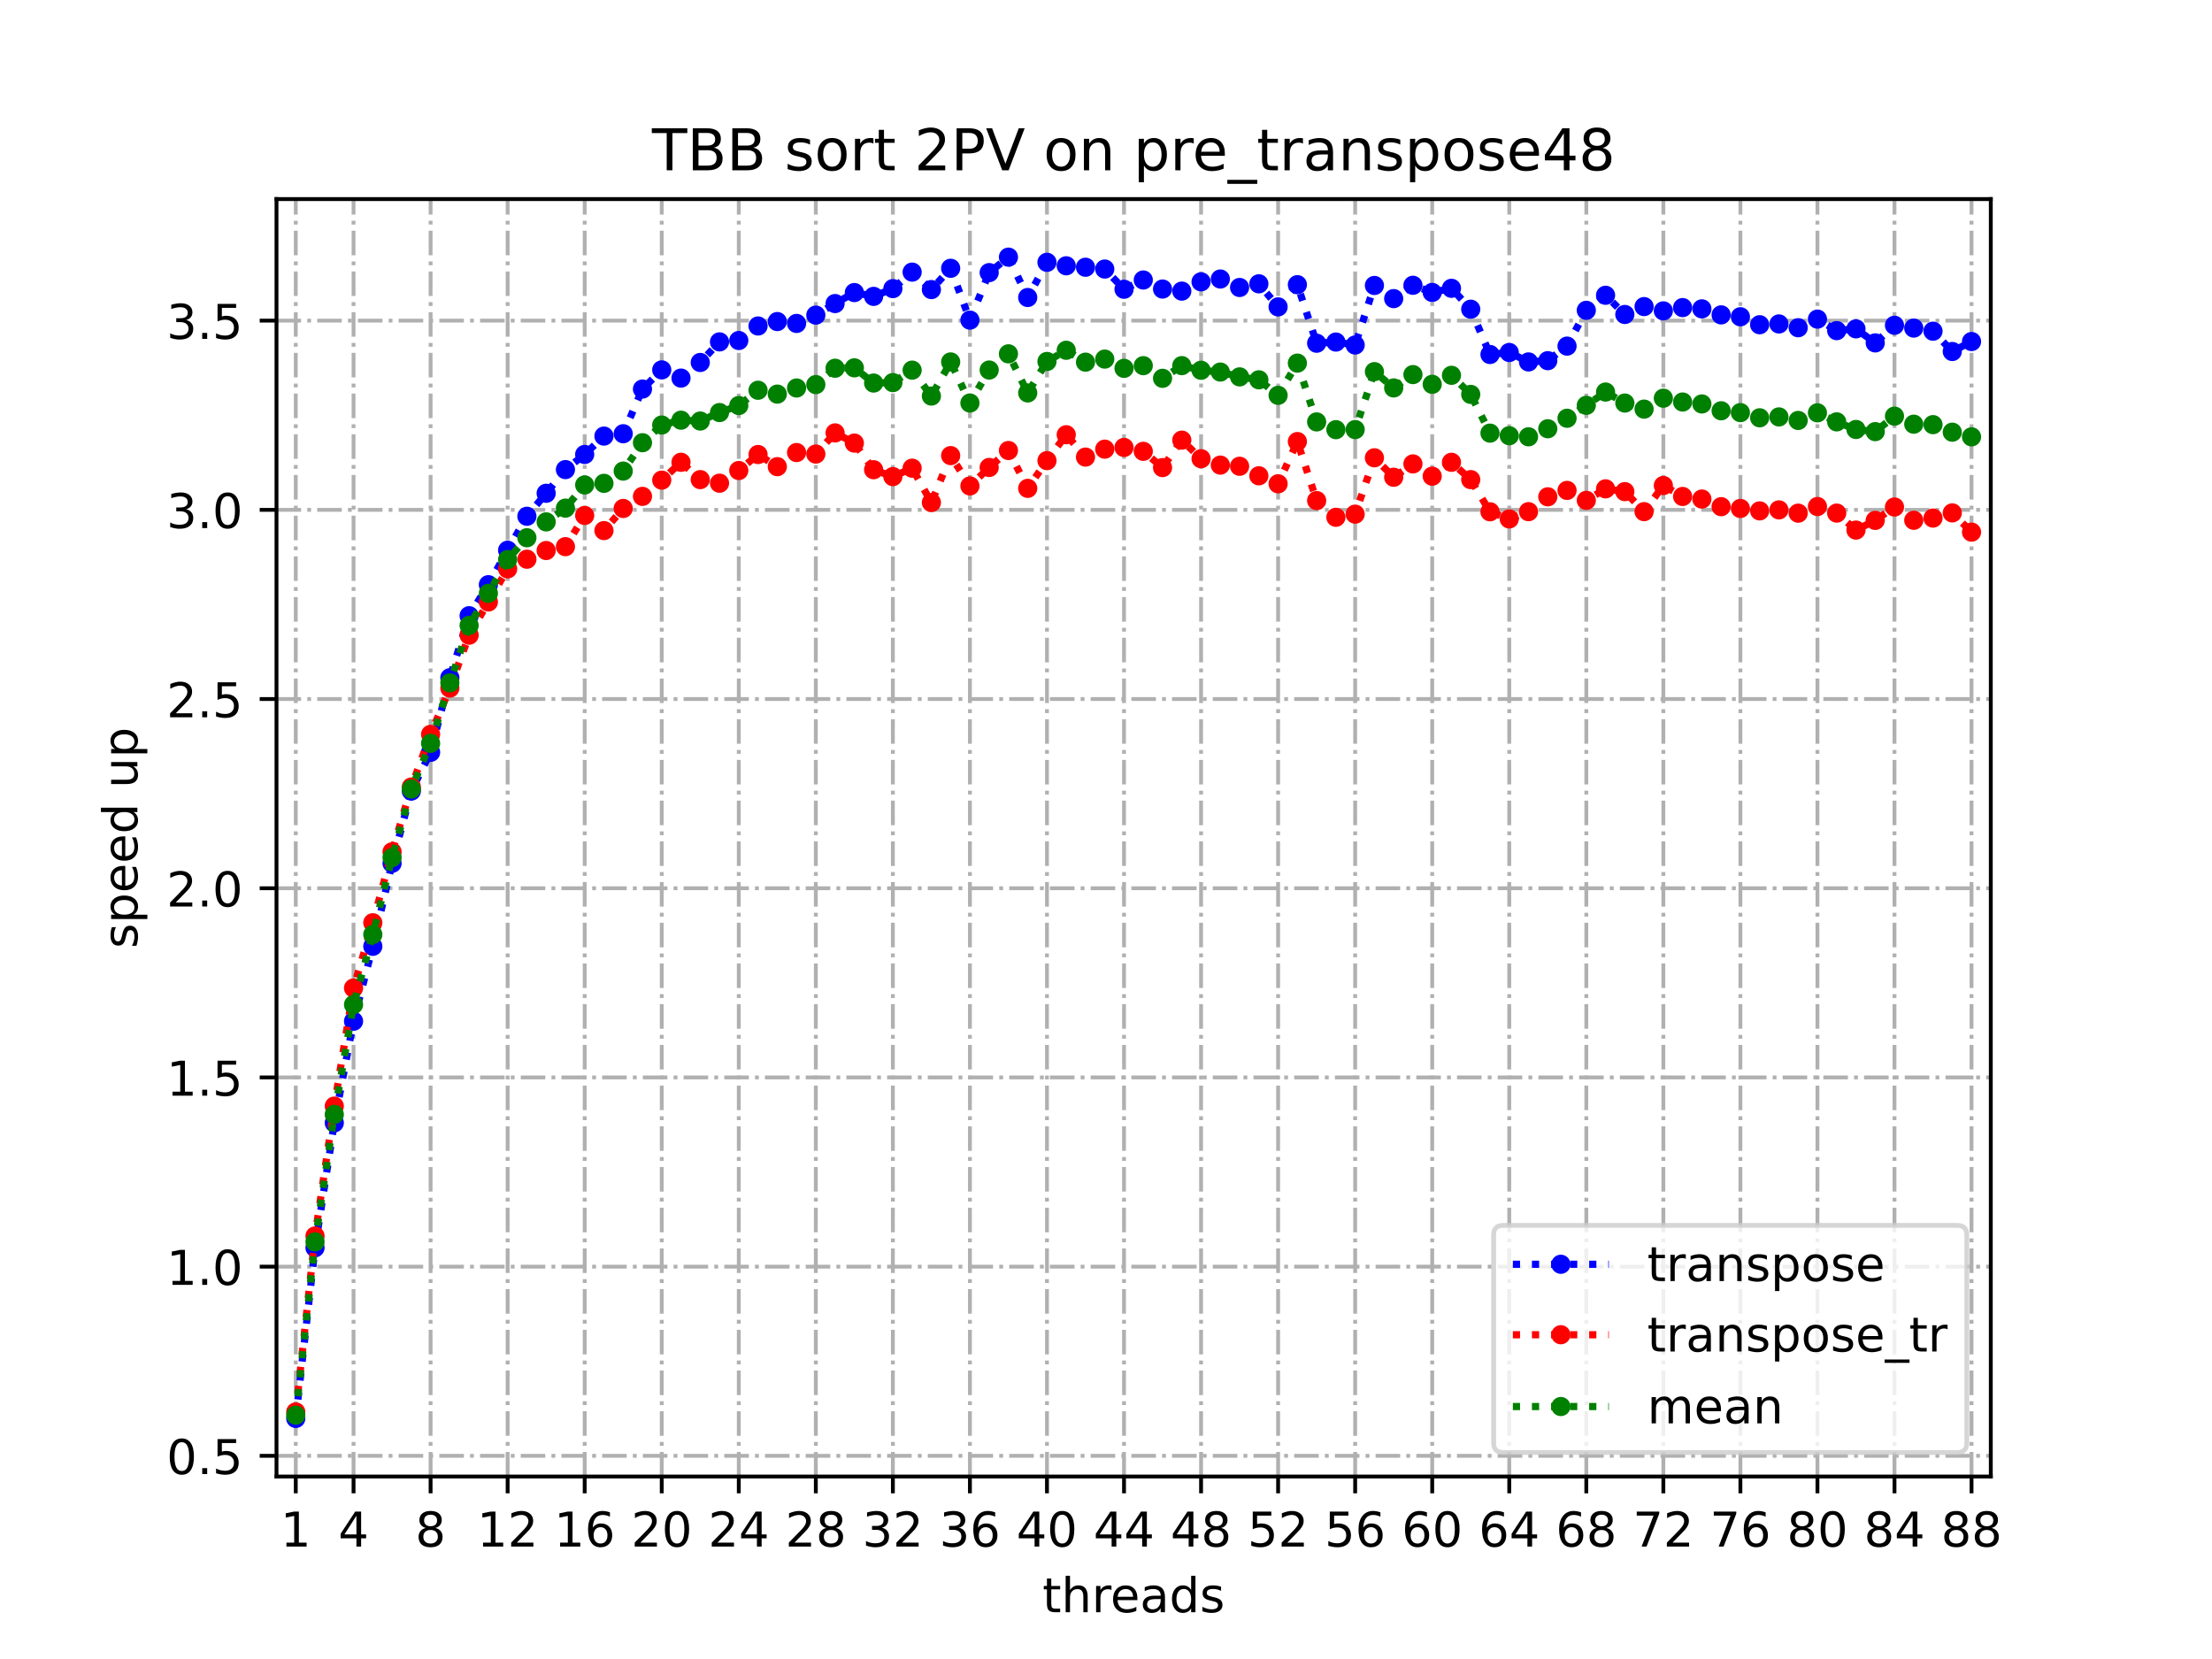 <?xml version="1.0" encoding="utf-8" standalone="no"?>
<!DOCTYPE svg PUBLIC "-//W3C//DTD SVG 1.1//EN"
  "http://www.w3.org/Graphics/SVG/1.1/DTD/svg11.dtd">
<!-- Created with matplotlib (https://matplotlib.org/) -->
<svg height="345.6pt" version="1.1" viewBox="0 0 460.8 345.6" width="460.8pt" xmlns="http://www.w3.org/2000/svg" xmlns:xlink="http://www.w3.org/1999/xlink">
 <defs>
  <style type="text/css">
*{stroke-linecap:butt;stroke-linejoin:round;}
  </style>
 </defs>
 <g id="figure_1">
  <g id="patch_1">
   <path d="M 0 345.6 
L 460.8 345.6 
L 460.8 0 
L 0 0 
z
" style="fill:#ffffff;"/>
  </g>
  <g id="axes_1">
   <g id="patch_2">
    <path d="M 57.6 307.584 
L 414.72 307.584 
L 414.72 41.472 
L 57.6 41.472 
z
" style="fill:#ffffff;"/>
   </g>
   <g id="matplotlib.axis_1">
    <g id="xtick_1">
     <g id="line2d_1">
      <path clip-path="url(#pce9b6d2027)" d="M 61.613 307.584 
L 61.613 41.472 
" style="fill:none;stroke:#b0b0b0;stroke-dasharray:5.12,1.28,0.8,1.28;stroke-dashoffset:0;stroke-width:0.8;"/>
     </g>
     <g id="line2d_2">
      <defs>
       <path d="M 0 0 
L 0 3.5 
" id="m9a9f69a836" style="stroke:#000000;stroke-width:0.8;"/>
      </defs>
      <g>
       <use style="stroke:#000000;stroke-width:0.8;" x="61.613" xlink:href="#m9a9f69a836" y="307.584"/>
      </g>
     </g>
     <g id="text_1">
      <!-- 1 -->
      <defs>
       <path d="M 12.406 8.297 
L 28.516 8.297 
L 28.516 63.922 
L 10.984 60.406 
L 10.984 69.391 
L 28.422 72.906 
L 38.281 72.906 
L 38.281 8.297 
L 54.391 8.297 
L 54.391 0 
L 12.406 0 
z
" id="DejaVuSans-49"/>
      </defs>
      <g transform="translate(58.431 322.182)scale(0.1 -0.1)">
       <use xlink:href="#DejaVuSans-49"/>
      </g>
     </g>
    </g>
    <g id="xtick_2">
     <g id="line2d_3">
      <path clip-path="url(#pce9b6d2027)" d="M 73.65 307.584 
L 73.65 41.472 
" style="fill:none;stroke:#b0b0b0;stroke-dasharray:5.12,1.28,0.8,1.28;stroke-dashoffset:0;stroke-width:0.8;"/>
     </g>
     <g id="line2d_4">
      <g>
       <use style="stroke:#000000;stroke-width:0.8;" x="73.65" xlink:href="#m9a9f69a836" y="307.584"/>
      </g>
     </g>
     <g id="text_2">
      <!-- 4 -->
      <defs>
       <path d="M 37.797 64.312 
L 12.891 25.391 
L 37.797 25.391 
z
M 35.203 72.906 
L 47.609 72.906 
L 47.609 25.391 
L 58.016 25.391 
L 58.016 17.188 
L 47.609 17.188 
L 47.609 0 
L 37.797 0 
L 37.797 17.188 
L 4.891 17.188 
L 4.891 26.703 
z
" id="DejaVuSans-52"/>
      </defs>
      <g transform="translate(70.469 322.182)scale(0.1 -0.1)">
       <use xlink:href="#DejaVuSans-52"/>
      </g>
     </g>
    </g>
    <g id="xtick_3">
     <g id="line2d_5">
      <path clip-path="url(#pce9b6d2027)" d="M 89.701 307.584 
L 89.701 41.472 
" style="fill:none;stroke:#b0b0b0;stroke-dasharray:5.12,1.28,0.8,1.28;stroke-dashoffset:0;stroke-width:0.8;"/>
     </g>
     <g id="line2d_6">
      <g>
       <use style="stroke:#000000;stroke-width:0.8;" x="89.701" xlink:href="#m9a9f69a836" y="307.584"/>
      </g>
     </g>
     <g id="text_3">
      <!-- 8 -->
      <defs>
       <path d="M 31.781 34.625 
Q 24.75 34.625 20.719 30.859 
Q 16.703 27.094 16.703 20.516 
Q 16.703 13.922 20.719 10.156 
Q 24.75 6.391 31.781 6.391 
Q 38.812 6.391 42.859 10.172 
Q 46.922 13.969 46.922 20.516 
Q 46.922 27.094 42.891 30.859 
Q 38.875 34.625 31.781 34.625 
z
M 21.922 38.812 
Q 15.578 40.375 12.031 44.719 
Q 8.5 49.078 8.5 55.328 
Q 8.5 64.062 14.719 69.141 
Q 20.953 74.219 31.781 74.219 
Q 42.672 74.219 48.875 69.141 
Q 55.078 64.062 55.078 55.328 
Q 55.078 49.078 51.531 44.719 
Q 48 40.375 41.703 38.812 
Q 48.828 37.156 52.797 32.312 
Q 56.781 27.484 56.781 20.516 
Q 56.781 9.906 50.312 4.234 
Q 43.844 -1.422 31.781 -1.422 
Q 19.734 -1.422 13.25 4.234 
Q 6.781 9.906 6.781 20.516 
Q 6.781 27.484 10.781 32.312 
Q 14.797 37.156 21.922 38.812 
z
M 18.312 54.391 
Q 18.312 48.734 21.844 45.562 
Q 25.391 42.391 31.781 42.391 
Q 38.141 42.391 41.719 45.562 
Q 45.312 48.734 45.312 54.391 
Q 45.312 60.062 41.719 63.234 
Q 38.141 66.406 31.781 66.406 
Q 25.391 66.406 21.844 63.234 
Q 18.312 60.062 18.312 54.391 
z
" id="DejaVuSans-56"/>
      </defs>
      <g transform="translate(86.519 322.182)scale(0.1 -0.1)">
       <use xlink:href="#DejaVuSans-56"/>
      </g>
     </g>
    </g>
    <g id="xtick_4">
     <g id="line2d_7">
      <path clip-path="url(#pce9b6d2027)" d="M 105.751 307.584 
L 105.751 41.472 
" style="fill:none;stroke:#b0b0b0;stroke-dasharray:5.12,1.28,0.8,1.28;stroke-dashoffset:0;stroke-width:0.8;"/>
     </g>
     <g id="line2d_8">
      <g>
       <use style="stroke:#000000;stroke-width:0.8;" x="105.751" xlink:href="#m9a9f69a836" y="307.584"/>
      </g>
     </g>
     <g id="text_4">
      <!-- 12 -->
      <defs>
       <path d="M 19.188 8.297 
L 53.609 8.297 
L 53.609 0 
L 7.328 0 
L 7.328 8.297 
Q 12.938 14.109 22.625 23.891 
Q 32.328 33.688 34.812 36.531 
Q 39.547 41.844 41.422 45.531 
Q 43.312 49.219 43.312 52.781 
Q 43.312 58.594 39.234 62.25 
Q 35.156 65.922 28.609 65.922 
Q 23.969 65.922 18.812 64.312 
Q 13.672 62.703 7.812 59.422 
L 7.812 69.391 
Q 13.766 71.781 18.938 73 
Q 24.125 74.219 28.422 74.219 
Q 39.75 74.219 46.484 68.547 
Q 53.219 62.891 53.219 53.422 
Q 53.219 48.922 51.531 44.891 
Q 49.859 40.875 45.406 35.406 
Q 44.188 33.984 37.641 27.219 
Q 31.109 20.453 19.188 8.297 
z
" id="DejaVuSans-50"/>
      </defs>
      <g transform="translate(99.389 322.182)scale(0.1 -0.1)">
       <use xlink:href="#DejaVuSans-49"/>
       <use x="63.623" xlink:href="#DejaVuSans-50"/>
      </g>
     </g>
    </g>
    <g id="xtick_5">
     <g id="line2d_9">
      <path clip-path="url(#pce9b6d2027)" d="M 121.801 307.584 
L 121.801 41.472 
" style="fill:none;stroke:#b0b0b0;stroke-dasharray:5.12,1.28,0.8,1.28;stroke-dashoffset:0;stroke-width:0.8;"/>
     </g>
     <g id="line2d_10">
      <g>
       <use style="stroke:#000000;stroke-width:0.8;" x="121.801" xlink:href="#m9a9f69a836" y="307.584"/>
      </g>
     </g>
     <g id="text_5">
      <!-- 16 -->
      <defs>
       <path d="M 33.016 40.375 
Q 26.375 40.375 22.484 35.828 
Q 18.609 31.297 18.609 23.391 
Q 18.609 15.531 22.484 10.953 
Q 26.375 6.391 33.016 6.391 
Q 39.656 6.391 43.531 10.953 
Q 47.406 15.531 47.406 23.391 
Q 47.406 31.297 43.531 35.828 
Q 39.656 40.375 33.016 40.375 
z
M 52.594 71.297 
L 52.594 62.312 
Q 48.875 64.062 45.094 64.984 
Q 41.312 65.922 37.594 65.922 
Q 27.828 65.922 22.672 59.328 
Q 17.531 52.734 16.797 39.406 
Q 19.672 43.656 24.016 45.922 
Q 28.375 48.188 33.594 48.188 
Q 44.578 48.188 50.953 41.516 
Q 57.328 34.859 57.328 23.391 
Q 57.328 12.156 50.688 5.359 
Q 44.047 -1.422 33.016 -1.422 
Q 20.359 -1.422 13.672 8.266 
Q 6.984 17.969 6.984 36.375 
Q 6.984 53.656 15.188 63.938 
Q 23.391 74.219 37.203 74.219 
Q 40.922 74.219 44.703 73.484 
Q 48.484 72.75 52.594 71.297 
z
" id="DejaVuSans-54"/>
      </defs>
      <g transform="translate(115.439 322.182)scale(0.1 -0.1)">
       <use xlink:href="#DejaVuSans-49"/>
       <use x="63.623" xlink:href="#DejaVuSans-54"/>
      </g>
     </g>
    </g>
    <g id="xtick_6">
     <g id="line2d_11">
      <path clip-path="url(#pce9b6d2027)" d="M 137.852 307.584 
L 137.852 41.472 
" style="fill:none;stroke:#b0b0b0;stroke-dasharray:5.12,1.28,0.8,1.28;stroke-dashoffset:0;stroke-width:0.8;"/>
     </g>
     <g id="line2d_12">
      <g>
       <use style="stroke:#000000;stroke-width:0.8;" x="137.852" xlink:href="#m9a9f69a836" y="307.584"/>
      </g>
     </g>
     <g id="text_6">
      <!-- 20 -->
      <defs>
       <path d="M 31.781 66.406 
Q 24.172 66.406 20.328 58.906 
Q 16.5 51.422 16.5 36.375 
Q 16.5 21.391 20.328 13.891 
Q 24.172 6.391 31.781 6.391 
Q 39.453 6.391 43.281 13.891 
Q 47.125 21.391 47.125 36.375 
Q 47.125 51.422 43.281 58.906 
Q 39.453 66.406 31.781 66.406 
z
M 31.781 74.219 
Q 44.047 74.219 50.516 64.516 
Q 56.984 54.828 56.984 36.375 
Q 56.984 17.969 50.516 8.266 
Q 44.047 -1.422 31.781 -1.422 
Q 19.531 -1.422 13.062 8.266 
Q 6.594 17.969 6.594 36.375 
Q 6.594 54.828 13.062 64.516 
Q 19.531 74.219 31.781 74.219 
z
" id="DejaVuSans-48"/>
      </defs>
      <g transform="translate(131.489 322.182)scale(0.1 -0.1)">
       <use xlink:href="#DejaVuSans-50"/>
       <use x="63.623" xlink:href="#DejaVuSans-48"/>
      </g>
     </g>
    </g>
    <g id="xtick_7">
     <g id="line2d_13">
      <path clip-path="url(#pce9b6d2027)" d="M 153.902 307.584 
L 153.902 41.472 
" style="fill:none;stroke:#b0b0b0;stroke-dasharray:5.12,1.28,0.8,1.28;stroke-dashoffset:0;stroke-width:0.8;"/>
     </g>
     <g id="line2d_14">
      <g>
       <use style="stroke:#000000;stroke-width:0.8;" x="153.902" xlink:href="#m9a9f69a836" y="307.584"/>
      </g>
     </g>
     <g id="text_7">
      <!-- 24 -->
      <g transform="translate(147.54 322.182)scale(0.1 -0.1)">
       <use xlink:href="#DejaVuSans-50"/>
       <use x="63.623" xlink:href="#DejaVuSans-52"/>
      </g>
     </g>
    </g>
    <g id="xtick_8">
     <g id="line2d_15">
      <path clip-path="url(#pce9b6d2027)" d="M 169.952 307.584 
L 169.952 41.472 
" style="fill:none;stroke:#b0b0b0;stroke-dasharray:5.12,1.28,0.8,1.28;stroke-dashoffset:0;stroke-width:0.8;"/>
     </g>
     <g id="line2d_16">
      <g>
       <use style="stroke:#000000;stroke-width:0.8;" x="169.952" xlink:href="#m9a9f69a836" y="307.584"/>
      </g>
     </g>
     <g id="text_8">
      <!-- 28 -->
      <g transform="translate(163.59 322.182)scale(0.1 -0.1)">
       <use xlink:href="#DejaVuSans-50"/>
       <use x="63.623" xlink:href="#DejaVuSans-56"/>
      </g>
     </g>
    </g>
    <g id="xtick_9">
     <g id="line2d_17">
      <path clip-path="url(#pce9b6d2027)" d="M 186.003 307.584 
L 186.003 41.472 
" style="fill:none;stroke:#b0b0b0;stroke-dasharray:5.12,1.28,0.8,1.28;stroke-dashoffset:0;stroke-width:0.8;"/>
     </g>
     <g id="line2d_18">
      <g>
       <use style="stroke:#000000;stroke-width:0.8;" x="186.003" xlink:href="#m9a9f69a836" y="307.584"/>
      </g>
     </g>
     <g id="text_9">
      <!-- 32 -->
      <defs>
       <path d="M 40.578 39.312 
Q 47.656 37.797 51.625 33 
Q 55.609 28.219 55.609 21.188 
Q 55.609 10.406 48.188 4.484 
Q 40.766 -1.422 27.094 -1.422 
Q 22.516 -1.422 17.656 -0.516 
Q 12.797 0.391 7.625 2.203 
L 7.625 11.719 
Q 11.719 9.328 16.594 8.109 
Q 21.484 6.891 26.812 6.891 
Q 36.078 6.891 40.938 10.547 
Q 45.797 14.203 45.797 21.188 
Q 45.797 27.641 41.281 31.266 
Q 36.766 34.906 28.719 34.906 
L 20.219 34.906 
L 20.219 43.016 
L 29.109 43.016 
Q 36.375 43.016 40.234 45.922 
Q 44.094 48.828 44.094 54.297 
Q 44.094 59.906 40.109 62.906 
Q 36.141 65.922 28.719 65.922 
Q 24.656 65.922 20.016 65.031 
Q 15.375 64.156 9.812 62.312 
L 9.812 71.094 
Q 15.438 72.656 20.344 73.438 
Q 25.25 74.219 29.594 74.219 
Q 40.828 74.219 47.359 69.109 
Q 53.906 64.016 53.906 55.328 
Q 53.906 49.266 50.438 45.094 
Q 46.969 40.922 40.578 39.312 
z
" id="DejaVuSans-51"/>
      </defs>
      <g transform="translate(179.64 322.182)scale(0.1 -0.1)">
       <use xlink:href="#DejaVuSans-51"/>
       <use x="63.623" xlink:href="#DejaVuSans-50"/>
      </g>
     </g>
    </g>
    <g id="xtick_10">
     <g id="line2d_19">
      <path clip-path="url(#pce9b6d2027)" d="M 202.053 307.584 
L 202.053 41.472 
" style="fill:none;stroke:#b0b0b0;stroke-dasharray:5.12,1.28,0.8,1.28;stroke-dashoffset:0;stroke-width:0.8;"/>
     </g>
     <g id="line2d_20">
      <g>
       <use style="stroke:#000000;stroke-width:0.8;" x="202.053" xlink:href="#m9a9f69a836" y="307.584"/>
      </g>
     </g>
     <g id="text_10">
      <!-- 36 -->
      <g transform="translate(195.691 322.182)scale(0.1 -0.1)">
       <use xlink:href="#DejaVuSans-51"/>
       <use x="63.623" xlink:href="#DejaVuSans-54"/>
      </g>
     </g>
    </g>
    <g id="xtick_11">
     <g id="line2d_21">
      <path clip-path="url(#pce9b6d2027)" d="M 218.103 307.584 
L 218.103 41.472 
" style="fill:none;stroke:#b0b0b0;stroke-dasharray:5.12,1.28,0.8,1.28;stroke-dashoffset:0;stroke-width:0.8;"/>
     </g>
     <g id="line2d_22">
      <g>
       <use style="stroke:#000000;stroke-width:0.8;" x="218.103" xlink:href="#m9a9f69a836" y="307.584"/>
      </g>
     </g>
     <g id="text_11">
      <!-- 40 -->
      <g transform="translate(211.741 322.182)scale(0.1 -0.1)">
       <use xlink:href="#DejaVuSans-52"/>
       <use x="63.623" xlink:href="#DejaVuSans-48"/>
      </g>
     </g>
    </g>
    <g id="xtick_12">
     <g id="line2d_23">
      <path clip-path="url(#pce9b6d2027)" d="M 234.154 307.584 
L 234.154 41.472 
" style="fill:none;stroke:#b0b0b0;stroke-dasharray:5.12,1.28,0.8,1.28;stroke-dashoffset:0;stroke-width:0.8;"/>
     </g>
     <g id="line2d_24">
      <g>
       <use style="stroke:#000000;stroke-width:0.8;" x="234.154" xlink:href="#m9a9f69a836" y="307.584"/>
      </g>
     </g>
     <g id="text_12">
      <!-- 44 -->
      <g transform="translate(227.791 322.182)scale(0.1 -0.1)">
       <use xlink:href="#DejaVuSans-52"/>
       <use x="63.623" xlink:href="#DejaVuSans-52"/>
      </g>
     </g>
    </g>
    <g id="xtick_13">
     <g id="line2d_25">
      <path clip-path="url(#pce9b6d2027)" d="M 250.204 307.584 
L 250.204 41.472 
" style="fill:none;stroke:#b0b0b0;stroke-dasharray:5.12,1.28,0.8,1.28;stroke-dashoffset:0;stroke-width:0.8;"/>
     </g>
     <g id="line2d_26">
      <g>
       <use style="stroke:#000000;stroke-width:0.8;" x="250.204" xlink:href="#m9a9f69a836" y="307.584"/>
      </g>
     </g>
     <g id="text_13">
      <!-- 48 -->
      <g transform="translate(243.842 322.182)scale(0.1 -0.1)">
       <use xlink:href="#DejaVuSans-52"/>
       <use x="63.623" xlink:href="#DejaVuSans-56"/>
      </g>
     </g>
    </g>
    <g id="xtick_14">
     <g id="line2d_27">
      <path clip-path="url(#pce9b6d2027)" d="M 266.254 307.584 
L 266.254 41.472 
" style="fill:none;stroke:#b0b0b0;stroke-dasharray:5.12,1.28,0.8,1.28;stroke-dashoffset:0;stroke-width:0.8;"/>
     </g>
     <g id="line2d_28">
      <g>
       <use style="stroke:#000000;stroke-width:0.8;" x="266.254" xlink:href="#m9a9f69a836" y="307.584"/>
      </g>
     </g>
     <g id="text_14">
      <!-- 52 -->
      <defs>
       <path d="M 10.797 72.906 
L 49.516 72.906 
L 49.516 64.594 
L 19.828 64.594 
L 19.828 46.734 
Q 21.969 47.469 24.109 47.828 
Q 26.266 48.188 28.422 48.188 
Q 40.625 48.188 47.75 41.5 
Q 54.891 34.812 54.891 23.391 
Q 54.891 11.625 47.562 5.094 
Q 40.234 -1.422 26.906 -1.422 
Q 22.312 -1.422 17.547 -0.641 
Q 12.797 0.141 7.719 1.703 
L 7.719 11.625 
Q 12.109 9.234 16.797 8.062 
Q 21.484 6.891 26.703 6.891 
Q 35.156 6.891 40.078 11.328 
Q 45.016 15.766 45.016 23.391 
Q 45.016 31 40.078 35.438 
Q 35.156 39.891 26.703 39.891 
Q 22.75 39.891 18.812 39.016 
Q 14.891 38.141 10.797 36.281 
z
" id="DejaVuSans-53"/>
      </defs>
      <g transform="translate(259.892 322.182)scale(0.1 -0.1)">
       <use xlink:href="#DejaVuSans-53"/>
       <use x="63.623" xlink:href="#DejaVuSans-50"/>
      </g>
     </g>
    </g>
    <g id="xtick_15">
     <g id="line2d_29">
      <path clip-path="url(#pce9b6d2027)" d="M 282.305 307.584 
L 282.305 41.472 
" style="fill:none;stroke:#b0b0b0;stroke-dasharray:5.12,1.28,0.8,1.28;stroke-dashoffset:0;stroke-width:0.8;"/>
     </g>
     <g id="line2d_30">
      <g>
       <use style="stroke:#000000;stroke-width:0.8;" x="282.305" xlink:href="#m9a9f69a836" y="307.584"/>
      </g>
     </g>
     <g id="text_15">
      <!-- 56 -->
      <g transform="translate(275.942 322.182)scale(0.1 -0.1)">
       <use xlink:href="#DejaVuSans-53"/>
       <use x="63.623" xlink:href="#DejaVuSans-54"/>
      </g>
     </g>
    </g>
    <g id="xtick_16">
     <g id="line2d_31">
      <path clip-path="url(#pce9b6d2027)" d="M 298.355 307.584 
L 298.355 41.472 
" style="fill:none;stroke:#b0b0b0;stroke-dasharray:5.12,1.28,0.8,1.28;stroke-dashoffset:0;stroke-width:0.8;"/>
     </g>
     <g id="line2d_32">
      <g>
       <use style="stroke:#000000;stroke-width:0.8;" x="298.355" xlink:href="#m9a9f69a836" y="307.584"/>
      </g>
     </g>
     <g id="text_16">
      <!-- 60 -->
      <g transform="translate(291.993 322.182)scale(0.1 -0.1)">
       <use xlink:href="#DejaVuSans-54"/>
       <use x="63.623" xlink:href="#DejaVuSans-48"/>
      </g>
     </g>
    </g>
    <g id="xtick_17">
     <g id="line2d_33">
      <path clip-path="url(#pce9b6d2027)" d="M 314.405 307.584 
L 314.405 41.472 
" style="fill:none;stroke:#b0b0b0;stroke-dasharray:5.12,1.28,0.8,1.28;stroke-dashoffset:0;stroke-width:0.8;"/>
     </g>
     <g id="line2d_34">
      <g>
       <use style="stroke:#000000;stroke-width:0.8;" x="314.405" xlink:href="#m9a9f69a836" y="307.584"/>
      </g>
     </g>
     <g id="text_17">
      <!-- 64 -->
      <g transform="translate(308.043 322.182)scale(0.1 -0.1)">
       <use xlink:href="#DejaVuSans-54"/>
       <use x="63.623" xlink:href="#DejaVuSans-52"/>
      </g>
     </g>
    </g>
    <g id="xtick_18">
     <g id="line2d_35">
      <path clip-path="url(#pce9b6d2027)" d="M 330.456 307.584 
L 330.456 41.472 
" style="fill:none;stroke:#b0b0b0;stroke-dasharray:5.12,1.28,0.8,1.28;stroke-dashoffset:0;stroke-width:0.8;"/>
     </g>
     <g id="line2d_36">
      <g>
       <use style="stroke:#000000;stroke-width:0.8;" x="330.456" xlink:href="#m9a9f69a836" y="307.584"/>
      </g>
     </g>
     <g id="text_18">
      <!-- 68 -->
      <g transform="translate(324.093 322.182)scale(0.1 -0.1)">
       <use xlink:href="#DejaVuSans-54"/>
       <use x="63.623" xlink:href="#DejaVuSans-56"/>
      </g>
     </g>
    </g>
    <g id="xtick_19">
     <g id="line2d_37">
      <path clip-path="url(#pce9b6d2027)" d="M 346.506 307.584 
L 346.506 41.472 
" style="fill:none;stroke:#b0b0b0;stroke-dasharray:5.12,1.28,0.8,1.28;stroke-dashoffset:0;stroke-width:0.8;"/>
     </g>
     <g id="line2d_38">
      <g>
       <use style="stroke:#000000;stroke-width:0.8;" x="346.506" xlink:href="#m9a9f69a836" y="307.584"/>
      </g>
     </g>
     <g id="text_19">
      <!-- 72 -->
      <defs>
       <path d="M 8.203 72.906 
L 55.078 72.906 
L 55.078 68.703 
L 28.609 0 
L 18.312 0 
L 43.219 64.594 
L 8.203 64.594 
z
" id="DejaVuSans-55"/>
      </defs>
      <g transform="translate(340.144 322.182)scale(0.1 -0.1)">
       <use xlink:href="#DejaVuSans-55"/>
       <use x="63.623" xlink:href="#DejaVuSans-50"/>
      </g>
     </g>
    </g>
    <g id="xtick_20">
     <g id="line2d_39">
      <path clip-path="url(#pce9b6d2027)" d="M 362.556 307.584 
L 362.556 41.472 
" style="fill:none;stroke:#b0b0b0;stroke-dasharray:5.12,1.28,0.8,1.28;stroke-dashoffset:0;stroke-width:0.8;"/>
     </g>
     <g id="line2d_40">
      <g>
       <use style="stroke:#000000;stroke-width:0.8;" x="362.556" xlink:href="#m9a9f69a836" y="307.584"/>
      </g>
     </g>
     <g id="text_20">
      <!-- 76 -->
      <g transform="translate(356.194 322.182)scale(0.1 -0.1)">
       <use xlink:href="#DejaVuSans-55"/>
       <use x="63.623" xlink:href="#DejaVuSans-54"/>
      </g>
     </g>
    </g>
    <g id="xtick_21">
     <g id="line2d_41">
      <path clip-path="url(#pce9b6d2027)" d="M 378.607 307.584 
L 378.607 41.472 
" style="fill:none;stroke:#b0b0b0;stroke-dasharray:5.12,1.28,0.8,1.28;stroke-dashoffset:0;stroke-width:0.8;"/>
     </g>
     <g id="line2d_42">
      <g>
       <use style="stroke:#000000;stroke-width:0.8;" x="378.607" xlink:href="#m9a9f69a836" y="307.584"/>
      </g>
     </g>
     <g id="text_21">
      <!-- 80 -->
      <g transform="translate(372.244 322.182)scale(0.1 -0.1)">
       <use xlink:href="#DejaVuSans-56"/>
       <use x="63.623" xlink:href="#DejaVuSans-48"/>
      </g>
     </g>
    </g>
    <g id="xtick_22">
     <g id="line2d_43">
      <path clip-path="url(#pce9b6d2027)" d="M 394.657 307.584 
L 394.657 41.472 
" style="fill:none;stroke:#b0b0b0;stroke-dasharray:5.12,1.28,0.8,1.28;stroke-dashoffset:0;stroke-width:0.8;"/>
     </g>
     <g id="line2d_44">
      <g>
       <use style="stroke:#000000;stroke-width:0.8;" x="394.657" xlink:href="#m9a9f69a836" y="307.584"/>
      </g>
     </g>
     <g id="text_22">
      <!-- 84 -->
      <g transform="translate(388.295 322.182)scale(0.1 -0.1)">
       <use xlink:href="#DejaVuSans-56"/>
       <use x="63.623" xlink:href="#DejaVuSans-52"/>
      </g>
     </g>
    </g>
    <g id="xtick_23">
     <g id="line2d_45">
      <path clip-path="url(#pce9b6d2027)" d="M 410.707 307.584 
L 410.707 41.472 
" style="fill:none;stroke:#b0b0b0;stroke-dasharray:5.12,1.28,0.8,1.28;stroke-dashoffset:0;stroke-width:0.8;"/>
     </g>
     <g id="line2d_46">
      <g>
       <use style="stroke:#000000;stroke-width:0.8;" x="410.707" xlink:href="#m9a9f69a836" y="307.584"/>
      </g>
     </g>
     <g id="text_23">
      <!-- 88 -->
      <g transform="translate(404.345 322.182)scale(0.1 -0.1)">
       <use xlink:href="#DejaVuSans-56"/>
       <use x="63.623" xlink:href="#DejaVuSans-56"/>
      </g>
     </g>
    </g>
    <g id="text_24">
     <!-- threads -->
     <defs>
      <path d="M 18.312 70.219 
L 18.312 54.688 
L 36.812 54.688 
L 36.812 47.703 
L 18.312 47.703 
L 18.312 18.016 
Q 18.312 11.328 20.141 9.422 
Q 21.969 7.516 27.594 7.516 
L 36.812 7.516 
L 36.812 0 
L 27.594 0 
Q 17.188 0 13.234 3.875 
Q 9.281 7.766 9.281 18.016 
L 9.281 47.703 
L 2.688 47.703 
L 2.688 54.688 
L 9.281 54.688 
L 9.281 70.219 
z
" id="DejaVuSans-116"/>
      <path d="M 54.891 33.016 
L 54.891 0 
L 45.906 0 
L 45.906 32.719 
Q 45.906 40.484 42.875 44.328 
Q 39.844 48.188 33.797 48.188 
Q 26.516 48.188 22.312 43.547 
Q 18.109 38.922 18.109 30.906 
L 18.109 0 
L 9.078 0 
L 9.078 75.984 
L 18.109 75.984 
L 18.109 46.188 
Q 21.344 51.125 25.703 53.562 
Q 30.078 56 35.797 56 
Q 45.219 56 50.047 50.172 
Q 54.891 44.344 54.891 33.016 
z
" id="DejaVuSans-104"/>
      <path d="M 41.109 46.297 
Q 39.594 47.172 37.812 47.578 
Q 36.031 48 33.891 48 
Q 26.266 48 22.188 43.047 
Q 18.109 38.094 18.109 28.812 
L 18.109 0 
L 9.078 0 
L 9.078 54.688 
L 18.109 54.688 
L 18.109 46.188 
Q 20.953 51.172 25.484 53.578 
Q 30.031 56 36.531 56 
Q 37.453 56 38.578 55.875 
Q 39.703 55.766 41.062 55.516 
z
" id="DejaVuSans-114"/>
      <path d="M 56.203 29.594 
L 56.203 25.203 
L 14.891 25.203 
Q 15.484 15.922 20.484 11.062 
Q 25.484 6.203 34.422 6.203 
Q 39.594 6.203 44.453 7.469 
Q 49.312 8.734 54.109 11.281 
L 54.109 2.781 
Q 49.266 0.734 44.188 -0.344 
Q 39.109 -1.422 33.891 -1.422 
Q 20.797 -1.422 13.156 6.188 
Q 5.516 13.812 5.516 26.812 
Q 5.516 40.234 12.766 48.109 
Q 20.016 56 32.328 56 
Q 43.359 56 49.781 48.891 
Q 56.203 41.797 56.203 29.594 
z
M 47.219 32.234 
Q 47.125 39.594 43.094 43.984 
Q 39.062 48.391 32.422 48.391 
Q 24.906 48.391 20.391 44.141 
Q 15.875 39.891 15.188 32.172 
z
" id="DejaVuSans-101"/>
      <path d="M 34.281 27.484 
Q 23.391 27.484 19.188 25 
Q 14.984 22.516 14.984 16.5 
Q 14.984 11.719 18.141 8.906 
Q 21.297 6.109 26.703 6.109 
Q 34.188 6.109 38.703 11.406 
Q 43.219 16.703 43.219 25.484 
L 43.219 27.484 
z
M 52.203 31.203 
L 52.203 0 
L 43.219 0 
L 43.219 8.297 
Q 40.141 3.328 35.547 0.953 
Q 30.953 -1.422 24.312 -1.422 
Q 15.922 -1.422 10.953 3.297 
Q 6 8.016 6 15.922 
Q 6 25.141 12.172 29.828 
Q 18.359 34.516 30.609 34.516 
L 43.219 34.516 
L 43.219 35.406 
Q 43.219 41.609 39.141 45 
Q 35.062 48.391 27.688 48.391 
Q 23 48.391 18.547 47.266 
Q 14.109 46.141 10.016 43.891 
L 10.016 52.203 
Q 14.938 54.109 19.578 55.047 
Q 24.219 56 28.609 56 
Q 40.484 56 46.344 49.844 
Q 52.203 43.703 52.203 31.203 
z
" id="DejaVuSans-97"/>
      <path d="M 45.406 46.391 
L 45.406 75.984 
L 54.391 75.984 
L 54.391 0 
L 45.406 0 
L 45.406 8.203 
Q 42.578 3.328 38.25 0.953 
Q 33.938 -1.422 27.875 -1.422 
Q 17.969 -1.422 11.734 6.484 
Q 5.516 14.406 5.516 27.297 
Q 5.516 40.188 11.734 48.094 
Q 17.969 56 27.875 56 
Q 33.938 56 38.25 53.625 
Q 42.578 51.266 45.406 46.391 
z
M 14.797 27.297 
Q 14.797 17.391 18.875 11.75 
Q 22.953 6.109 30.078 6.109 
Q 37.203 6.109 41.297 11.75 
Q 45.406 17.391 45.406 27.297 
Q 45.406 37.203 41.297 42.844 
Q 37.203 48.484 30.078 48.484 
Q 22.953 48.484 18.875 42.844 
Q 14.797 37.203 14.797 27.297 
z
" id="DejaVuSans-100"/>
      <path d="M 44.281 53.078 
L 44.281 44.578 
Q 40.484 46.531 36.375 47.5 
Q 32.281 48.484 27.875 48.484 
Q 21.188 48.484 17.844 46.438 
Q 14.5 44.391 14.5 40.281 
Q 14.5 37.156 16.891 35.375 
Q 19.281 33.594 26.516 31.984 
L 29.594 31.297 
Q 39.156 29.25 43.188 25.516 
Q 47.219 21.781 47.219 15.094 
Q 47.219 7.469 41.188 3.016 
Q 35.156 -1.422 24.609 -1.422 
Q 20.219 -1.422 15.453 -0.562 
Q 10.688 0.297 5.422 2 
L 5.422 11.281 
Q 10.406 8.688 15.234 7.391 
Q 20.062 6.109 24.812 6.109 
Q 31.156 6.109 34.562 8.281 
Q 37.984 10.453 37.984 14.406 
Q 37.984 18.062 35.516 20.016 
Q 33.062 21.969 24.703 23.781 
L 21.578 24.516 
Q 13.234 26.266 9.516 29.906 
Q 5.812 33.547 5.812 39.891 
Q 5.812 47.609 11.281 51.797 
Q 16.75 56 26.812 56 
Q 31.781 56 36.172 55.266 
Q 40.578 54.547 44.281 53.078 
z
" id="DejaVuSans-115"/>
     </defs>
     <g transform="translate(217.169 335.861)scale(0.1 -0.1)">
      <use xlink:href="#DejaVuSans-116"/>
      <use x="39.209" xlink:href="#DejaVuSans-104"/>
      <use x="102.588" xlink:href="#DejaVuSans-114"/>
      <use x="141.451" xlink:href="#DejaVuSans-101"/>
      <use x="202.975" xlink:href="#DejaVuSans-97"/>
      <use x="264.254" xlink:href="#DejaVuSans-100"/>
      <use x="327.73" xlink:href="#DejaVuSans-115"/>
     </g>
    </g>
   </g>
   <g id="matplotlib.axis_2">
    <g id="ytick_1">
     <g id="line2d_47">
      <path clip-path="url(#pce9b6d2027)" d="M 57.6 303.277 
L 414.72 303.277 
" style="fill:none;stroke:#b0b0b0;stroke-dasharray:5.12,1.28,0.8,1.28;stroke-dashoffset:0;stroke-width:0.8;"/>
     </g>
     <g id="line2d_48">
      <defs>
       <path d="M 0 0 
L -3.5 0 
" id="m8090191891" style="stroke:#000000;stroke-width:0.8;"/>
      </defs>
      <g>
       <use style="stroke:#000000;stroke-width:0.8;" x="57.6" xlink:href="#m8090191891" y="303.277"/>
      </g>
     </g>
     <g id="text_25">
      <!-- 0.5 -->
      <defs>
       <path d="M 10.688 12.406 
L 21 12.406 
L 21 0 
L 10.688 0 
z
" id="DejaVuSans-46"/>
      </defs>
      <g transform="translate(34.697 307.076)scale(0.1 -0.1)">
       <use xlink:href="#DejaVuSans-48"/>
       <use x="63.623" xlink:href="#DejaVuSans-46"/>
       <use x="95.41" xlink:href="#DejaVuSans-53"/>
      </g>
     </g>
    </g>
    <g id="ytick_2">
     <g id="line2d_49">
      <path clip-path="url(#pce9b6d2027)" d="M 57.6 263.864 
L 414.72 263.864 
" style="fill:none;stroke:#b0b0b0;stroke-dasharray:5.12,1.28,0.8,1.28;stroke-dashoffset:0;stroke-width:0.8;"/>
     </g>
     <g id="line2d_50">
      <g>
       <use style="stroke:#000000;stroke-width:0.8;" x="57.6" xlink:href="#m8090191891" y="263.864"/>
      </g>
     </g>
     <g id="text_26">
      <!-- 1.0 -->
      <g transform="translate(34.697 267.663)scale(0.1 -0.1)">
       <use xlink:href="#DejaVuSans-49"/>
       <use x="63.623" xlink:href="#DejaVuSans-46"/>
       <use x="95.41" xlink:href="#DejaVuSans-48"/>
      </g>
     </g>
    </g>
    <g id="ytick_3">
     <g id="line2d_51">
      <path clip-path="url(#pce9b6d2027)" d="M 57.6 224.45 
L 414.72 224.45 
" style="fill:none;stroke:#b0b0b0;stroke-dasharray:5.12,1.28,0.8,1.28;stroke-dashoffset:0;stroke-width:0.8;"/>
     </g>
     <g id="line2d_52">
      <g>
       <use style="stroke:#000000;stroke-width:0.8;" x="57.6" xlink:href="#m8090191891" y="224.45"/>
      </g>
     </g>
     <g id="text_27">
      <!-- 1.5 -->
      <g transform="translate(34.697 228.249)scale(0.1 -0.1)">
       <use xlink:href="#DejaVuSans-49"/>
       <use x="63.623" xlink:href="#DejaVuSans-46"/>
       <use x="95.41" xlink:href="#DejaVuSans-53"/>
      </g>
     </g>
    </g>
    <g id="ytick_4">
     <g id="line2d_53">
      <path clip-path="url(#pce9b6d2027)" d="M 57.6 185.037 
L 414.72 185.037 
" style="fill:none;stroke:#b0b0b0;stroke-dasharray:5.12,1.28,0.8,1.28;stroke-dashoffset:0;stroke-width:0.8;"/>
     </g>
     <g id="line2d_54">
      <g>
       <use style="stroke:#000000;stroke-width:0.8;" x="57.6" xlink:href="#m8090191891" y="185.037"/>
      </g>
     </g>
     <g id="text_28">
      <!-- 2.0 -->
      <g transform="translate(34.697 188.836)scale(0.1 -0.1)">
       <use xlink:href="#DejaVuSans-50"/>
       <use x="63.623" xlink:href="#DejaVuSans-46"/>
       <use x="95.41" xlink:href="#DejaVuSans-48"/>
      </g>
     </g>
    </g>
    <g id="ytick_5">
     <g id="line2d_55">
      <path clip-path="url(#pce9b6d2027)" d="M 57.6 145.623 
L 414.72 145.623 
" style="fill:none;stroke:#b0b0b0;stroke-dasharray:5.12,1.28,0.8,1.28;stroke-dashoffset:0;stroke-width:0.8;"/>
     </g>
     <g id="line2d_56">
      <g>
       <use style="stroke:#000000;stroke-width:0.8;" x="57.6" xlink:href="#m8090191891" y="145.623"/>
      </g>
     </g>
     <g id="text_29">
      <!-- 2.5 -->
      <g transform="translate(34.697 149.422)scale(0.1 -0.1)">
       <use xlink:href="#DejaVuSans-50"/>
       <use x="63.623" xlink:href="#DejaVuSans-46"/>
       <use x="95.41" xlink:href="#DejaVuSans-53"/>
      </g>
     </g>
    </g>
    <g id="ytick_6">
     <g id="line2d_57">
      <path clip-path="url(#pce9b6d2027)" d="M 57.6 106.209 
L 414.72 106.209 
" style="fill:none;stroke:#b0b0b0;stroke-dasharray:5.12,1.28,0.8,1.28;stroke-dashoffset:0;stroke-width:0.8;"/>
     </g>
     <g id="line2d_58">
      <g>
       <use style="stroke:#000000;stroke-width:0.8;" x="57.6" xlink:href="#m8090191891" y="106.209"/>
      </g>
     </g>
     <g id="text_30">
      <!-- 3.0 -->
      <g transform="translate(34.697 110.009)scale(0.1 -0.1)">
       <use xlink:href="#DejaVuSans-51"/>
       <use x="63.623" xlink:href="#DejaVuSans-46"/>
       <use x="95.41" xlink:href="#DejaVuSans-48"/>
      </g>
     </g>
    </g>
    <g id="ytick_7">
     <g id="line2d_59">
      <path clip-path="url(#pce9b6d2027)" d="M 57.6 66.796 
L 414.72 66.796 
" style="fill:none;stroke:#b0b0b0;stroke-dasharray:5.12,1.28,0.8,1.28;stroke-dashoffset:0;stroke-width:0.8;"/>
     </g>
     <g id="line2d_60">
      <g>
       <use style="stroke:#000000;stroke-width:0.8;" x="57.6" xlink:href="#m8090191891" y="66.796"/>
      </g>
     </g>
     <g id="text_31">
      <!-- 3.5 -->
      <g transform="translate(34.697 70.595)scale(0.1 -0.1)">
       <use xlink:href="#DejaVuSans-51"/>
       <use x="63.623" xlink:href="#DejaVuSans-46"/>
       <use x="95.41" xlink:href="#DejaVuSans-53"/>
      </g>
     </g>
    </g>
    <g id="text_32">
     <!-- speed up -->
     <defs>
      <path d="M 18.109 8.203 
L 18.109 -20.797 
L 9.078 -20.797 
L 9.078 54.688 
L 18.109 54.688 
L 18.109 46.391 
Q 20.953 51.266 25.266 53.625 
Q 29.594 56 35.594 56 
Q 45.562 56 51.781 48.094 
Q 58.016 40.188 58.016 27.297 
Q 58.016 14.406 51.781 6.484 
Q 45.562 -1.422 35.594 -1.422 
Q 29.594 -1.422 25.266 0.953 
Q 20.953 3.328 18.109 8.203 
z
M 48.688 27.297 
Q 48.688 37.203 44.609 42.844 
Q 40.531 48.484 33.406 48.484 
Q 26.266 48.484 22.188 42.844 
Q 18.109 37.203 18.109 27.297 
Q 18.109 17.391 22.188 11.75 
Q 26.266 6.109 33.406 6.109 
Q 40.531 6.109 44.609 11.75 
Q 48.688 17.391 48.688 27.297 
z
" id="DejaVuSans-112"/>
      <path id="DejaVuSans-32"/>
      <path d="M 8.5 21.578 
L 8.5 54.688 
L 17.484 54.688 
L 17.484 21.922 
Q 17.484 14.156 20.5 10.266 
Q 23.531 6.391 29.594 6.391 
Q 36.859 6.391 41.078 11.031 
Q 45.312 15.672 45.312 23.688 
L 45.312 54.688 
L 54.297 54.688 
L 54.297 0 
L 45.312 0 
L 45.312 8.406 
Q 42.047 3.422 37.719 1 
Q 33.406 -1.422 27.688 -1.422 
Q 18.266 -1.422 13.375 4.438 
Q 8.5 10.297 8.5 21.578 
z
M 31.109 56 
z
" id="DejaVuSans-117"/>
     </defs>
     <g transform="translate(28.617 197.566)rotate(-90)scale(0.1 -0.1)">
      <use xlink:href="#DejaVuSans-115"/>
      <use x="52.1" xlink:href="#DejaVuSans-112"/>
      <use x="115.576" xlink:href="#DejaVuSans-101"/>
      <use x="177.1" xlink:href="#DejaVuSans-101"/>
      <use x="238.623" xlink:href="#DejaVuSans-100"/>
      <use x="302.1" xlink:href="#DejaVuSans-32"/>
      <use x="333.887" xlink:href="#DejaVuSans-117"/>
      <use x="397.266" xlink:href="#DejaVuSans-112"/>
     </g>
    </g>
   </g>
   <g id="line2d_61">
    <path clip-path="url(#pce9b6d2027)" d="M 61.613 295.488 
L 65.625 259.932 
L 69.638 233.914 
L 73.65 212.738 
L 77.663 197.135 
L 81.676 179.846 
L 85.688 164.789 
L 89.701 156.725 
L 93.713 141.185 
L 97.726 128.264 
L 101.738 121.804 
L 105.751 114.625 
L 109.764 107.55 
L 113.776 102.761 
L 117.789 97.825 
L 121.801 94.672 
L 125.814 90.844 
L 129.827 90.354 
L 133.839 81.048 
L 137.852 77.056 
L 141.864 78.765 
L 145.877 75.509 
L 149.889 71.222 
L 153.902 70.938 
L 157.915 67.909 
L 161.927 66.987 
L 165.94 67.378 
L 169.952 65.645 
L 173.965 63.237 
L 177.978 60.947 
L 181.99 61.741 
L 186.003 60.125 
L 190.015 56.687 
L 194.028 60.324 
L 198.04 55.89 
L 202.053 66.686 
L 206.066 56.789 
L 210.078 53.568 
L 214.091 61.974 
L 218.103 54.644 
L 222.116 55.37 
L 226.129 55.672 
L 230.141 56.047 
L 234.154 60.257 
L 238.166 58.329 
L 242.179 60.212 
L 246.191 60.645 
L 250.204 58.709 
L 254.217 58.122 
L 258.229 59.889 
L 262.242 59.124 
L 266.254 63.93 
L 270.267 59.305 
L 274.28 71.501 
L 278.292 71.257 
L 282.305 71.872 
L 286.317 59.469 
L 290.33 62.208 
L 294.342 59.429 
L 298.355 60.92 
L 302.368 60.061 
L 306.38 64.412 
L 310.393 73.847 
L 314.405 73.429 
L 318.418 75.397 
L 322.431 75.137 
L 326.443 72.102 
L 330.456 64.647 
L 334.468 61.511 
L 338.481 65.511 
L 342.493 63.869 
L 346.506 64.763 
L 350.519 64.077 
L 354.531 64.34 
L 358.544 65.595 
L 362.556 65.987 
L 366.569 67.646 
L 370.582 67.484 
L 374.594 68.273 
L 378.607 66.479 
L 382.619 68.877 
L 386.632 68.505 
L 390.644 71.434 
L 394.657 67.762 
L 398.67 68.347 
L 402.682 68.995 
L 406.695 73.222 
L 410.707 71.149 
" style="fill:none;stroke:#0000ff;stroke-dasharray:1.5,2.475;stroke-dashoffset:0;stroke-width:1.5;"/>
    <defs>
     <path d="M 0 1.5 
C 0.398 1.5 0.779 1.342 1.061 1.061 
C 1.342 0.779 1.5 0.398 1.5 0 
C 1.5 -0.398 1.342 -0.779 1.061 -1.061 
C 0.779 -1.342 0.398 -1.5 0 -1.5 
C -0.398 -1.5 -0.779 -1.342 -1.061 -1.061 
C -1.342 -0.779 -1.5 -0.398 -1.5 0 
C -1.5 0.398 -1.342 0.779 -1.061 1.061 
C -0.779 1.342 -0.398 1.5 0 1.5 
z
" id="m52004ed021" style="stroke:#0000ff;"/>
    </defs>
    <g clip-path="url(#pce9b6d2027)">
     <use style="fill:#0000ff;stroke:#0000ff;" x="61.613" xlink:href="#m52004ed021" y="295.488"/>
     <use style="fill:#0000ff;stroke:#0000ff;" x="65.625" xlink:href="#m52004ed021" y="259.932"/>
     <use style="fill:#0000ff;stroke:#0000ff;" x="69.638" xlink:href="#m52004ed021" y="233.914"/>
     <use style="fill:#0000ff;stroke:#0000ff;" x="73.65" xlink:href="#m52004ed021" y="212.738"/>
     <use style="fill:#0000ff;stroke:#0000ff;" x="77.663" xlink:href="#m52004ed021" y="197.135"/>
     <use style="fill:#0000ff;stroke:#0000ff;" x="81.676" xlink:href="#m52004ed021" y="179.846"/>
     <use style="fill:#0000ff;stroke:#0000ff;" x="85.688" xlink:href="#m52004ed021" y="164.789"/>
     <use style="fill:#0000ff;stroke:#0000ff;" x="89.701" xlink:href="#m52004ed021" y="156.725"/>
     <use style="fill:#0000ff;stroke:#0000ff;" x="93.713" xlink:href="#m52004ed021" y="141.185"/>
     <use style="fill:#0000ff;stroke:#0000ff;" x="97.726" xlink:href="#m52004ed021" y="128.264"/>
     <use style="fill:#0000ff;stroke:#0000ff;" x="101.738" xlink:href="#m52004ed021" y="121.804"/>
     <use style="fill:#0000ff;stroke:#0000ff;" x="105.751" xlink:href="#m52004ed021" y="114.625"/>
     <use style="fill:#0000ff;stroke:#0000ff;" x="109.764" xlink:href="#m52004ed021" y="107.55"/>
     <use style="fill:#0000ff;stroke:#0000ff;" x="113.776" xlink:href="#m52004ed021" y="102.761"/>
     <use style="fill:#0000ff;stroke:#0000ff;" x="117.789" xlink:href="#m52004ed021" y="97.825"/>
     <use style="fill:#0000ff;stroke:#0000ff;" x="121.801" xlink:href="#m52004ed021" y="94.672"/>
     <use style="fill:#0000ff;stroke:#0000ff;" x="125.814" xlink:href="#m52004ed021" y="90.844"/>
     <use style="fill:#0000ff;stroke:#0000ff;" x="129.827" xlink:href="#m52004ed021" y="90.354"/>
     <use style="fill:#0000ff;stroke:#0000ff;" x="133.839" xlink:href="#m52004ed021" y="81.048"/>
     <use style="fill:#0000ff;stroke:#0000ff;" x="137.852" xlink:href="#m52004ed021" y="77.056"/>
     <use style="fill:#0000ff;stroke:#0000ff;" x="141.864" xlink:href="#m52004ed021" y="78.765"/>
     <use style="fill:#0000ff;stroke:#0000ff;" x="145.877" xlink:href="#m52004ed021" y="75.509"/>
     <use style="fill:#0000ff;stroke:#0000ff;" x="149.889" xlink:href="#m52004ed021" y="71.222"/>
     <use style="fill:#0000ff;stroke:#0000ff;" x="153.902" xlink:href="#m52004ed021" y="70.938"/>
     <use style="fill:#0000ff;stroke:#0000ff;" x="157.915" xlink:href="#m52004ed021" y="67.909"/>
     <use style="fill:#0000ff;stroke:#0000ff;" x="161.927" xlink:href="#m52004ed021" y="66.987"/>
     <use style="fill:#0000ff;stroke:#0000ff;" x="165.94" xlink:href="#m52004ed021" y="67.378"/>
     <use style="fill:#0000ff;stroke:#0000ff;" x="169.952" xlink:href="#m52004ed021" y="65.645"/>
     <use style="fill:#0000ff;stroke:#0000ff;" x="173.965" xlink:href="#m52004ed021" y="63.237"/>
     <use style="fill:#0000ff;stroke:#0000ff;" x="177.978" xlink:href="#m52004ed021" y="60.947"/>
     <use style="fill:#0000ff;stroke:#0000ff;" x="181.99" xlink:href="#m52004ed021" y="61.741"/>
     <use style="fill:#0000ff;stroke:#0000ff;" x="186.003" xlink:href="#m52004ed021" y="60.125"/>
     <use style="fill:#0000ff;stroke:#0000ff;" x="190.015" xlink:href="#m52004ed021" y="56.687"/>
     <use style="fill:#0000ff;stroke:#0000ff;" x="194.028" xlink:href="#m52004ed021" y="60.324"/>
     <use style="fill:#0000ff;stroke:#0000ff;" x="198.04" xlink:href="#m52004ed021" y="55.89"/>
     <use style="fill:#0000ff;stroke:#0000ff;" x="202.053" xlink:href="#m52004ed021" y="66.686"/>
     <use style="fill:#0000ff;stroke:#0000ff;" x="206.066" xlink:href="#m52004ed021" y="56.789"/>
     <use style="fill:#0000ff;stroke:#0000ff;" x="210.078" xlink:href="#m52004ed021" y="53.568"/>
     <use style="fill:#0000ff;stroke:#0000ff;" x="214.091" xlink:href="#m52004ed021" y="61.974"/>
     <use style="fill:#0000ff;stroke:#0000ff;" x="218.103" xlink:href="#m52004ed021" y="54.644"/>
     <use style="fill:#0000ff;stroke:#0000ff;" x="222.116" xlink:href="#m52004ed021" y="55.37"/>
     <use style="fill:#0000ff;stroke:#0000ff;" x="226.129" xlink:href="#m52004ed021" y="55.672"/>
     <use style="fill:#0000ff;stroke:#0000ff;" x="230.141" xlink:href="#m52004ed021" y="56.047"/>
     <use style="fill:#0000ff;stroke:#0000ff;" x="234.154" xlink:href="#m52004ed021" y="60.257"/>
     <use style="fill:#0000ff;stroke:#0000ff;" x="238.166" xlink:href="#m52004ed021" y="58.329"/>
     <use style="fill:#0000ff;stroke:#0000ff;" x="242.179" xlink:href="#m52004ed021" y="60.212"/>
     <use style="fill:#0000ff;stroke:#0000ff;" x="246.191" xlink:href="#m52004ed021" y="60.645"/>
     <use style="fill:#0000ff;stroke:#0000ff;" x="250.204" xlink:href="#m52004ed021" y="58.709"/>
     <use style="fill:#0000ff;stroke:#0000ff;" x="254.217" xlink:href="#m52004ed021" y="58.122"/>
     <use style="fill:#0000ff;stroke:#0000ff;" x="258.229" xlink:href="#m52004ed021" y="59.889"/>
     <use style="fill:#0000ff;stroke:#0000ff;" x="262.242" xlink:href="#m52004ed021" y="59.124"/>
     <use style="fill:#0000ff;stroke:#0000ff;" x="266.254" xlink:href="#m52004ed021" y="63.93"/>
     <use style="fill:#0000ff;stroke:#0000ff;" x="270.267" xlink:href="#m52004ed021" y="59.305"/>
     <use style="fill:#0000ff;stroke:#0000ff;" x="274.28" xlink:href="#m52004ed021" y="71.501"/>
     <use style="fill:#0000ff;stroke:#0000ff;" x="278.292" xlink:href="#m52004ed021" y="71.257"/>
     <use style="fill:#0000ff;stroke:#0000ff;" x="282.305" xlink:href="#m52004ed021" y="71.872"/>
     <use style="fill:#0000ff;stroke:#0000ff;" x="286.317" xlink:href="#m52004ed021" y="59.469"/>
     <use style="fill:#0000ff;stroke:#0000ff;" x="290.33" xlink:href="#m52004ed021" y="62.208"/>
     <use style="fill:#0000ff;stroke:#0000ff;" x="294.342" xlink:href="#m52004ed021" y="59.429"/>
     <use style="fill:#0000ff;stroke:#0000ff;" x="298.355" xlink:href="#m52004ed021" y="60.92"/>
     <use style="fill:#0000ff;stroke:#0000ff;" x="302.368" xlink:href="#m52004ed021" y="60.061"/>
     <use style="fill:#0000ff;stroke:#0000ff;" x="306.38" xlink:href="#m52004ed021" y="64.412"/>
     <use style="fill:#0000ff;stroke:#0000ff;" x="310.393" xlink:href="#m52004ed021" y="73.847"/>
     <use style="fill:#0000ff;stroke:#0000ff;" x="314.405" xlink:href="#m52004ed021" y="73.429"/>
     <use style="fill:#0000ff;stroke:#0000ff;" x="318.418" xlink:href="#m52004ed021" y="75.397"/>
     <use style="fill:#0000ff;stroke:#0000ff;" x="322.431" xlink:href="#m52004ed021" y="75.137"/>
     <use style="fill:#0000ff;stroke:#0000ff;" x="326.443" xlink:href="#m52004ed021" y="72.102"/>
     <use style="fill:#0000ff;stroke:#0000ff;" x="330.456" xlink:href="#m52004ed021" y="64.647"/>
     <use style="fill:#0000ff;stroke:#0000ff;" x="334.468" xlink:href="#m52004ed021" y="61.511"/>
     <use style="fill:#0000ff;stroke:#0000ff;" x="338.481" xlink:href="#m52004ed021" y="65.511"/>
     <use style="fill:#0000ff;stroke:#0000ff;" x="342.493" xlink:href="#m52004ed021" y="63.869"/>
     <use style="fill:#0000ff;stroke:#0000ff;" x="346.506" xlink:href="#m52004ed021" y="64.763"/>
     <use style="fill:#0000ff;stroke:#0000ff;" x="350.519" xlink:href="#m52004ed021" y="64.077"/>
     <use style="fill:#0000ff;stroke:#0000ff;" x="354.531" xlink:href="#m52004ed021" y="64.34"/>
     <use style="fill:#0000ff;stroke:#0000ff;" x="358.544" xlink:href="#m52004ed021" y="65.595"/>
     <use style="fill:#0000ff;stroke:#0000ff;" x="362.556" xlink:href="#m52004ed021" y="65.987"/>
     <use style="fill:#0000ff;stroke:#0000ff;" x="366.569" xlink:href="#m52004ed021" y="67.646"/>
     <use style="fill:#0000ff;stroke:#0000ff;" x="370.582" xlink:href="#m52004ed021" y="67.484"/>
     <use style="fill:#0000ff;stroke:#0000ff;" x="374.594" xlink:href="#m52004ed021" y="68.273"/>
     <use style="fill:#0000ff;stroke:#0000ff;" x="378.607" xlink:href="#m52004ed021" y="66.479"/>
     <use style="fill:#0000ff;stroke:#0000ff;" x="382.619" xlink:href="#m52004ed021" y="68.877"/>
     <use style="fill:#0000ff;stroke:#0000ff;" x="386.632" xlink:href="#m52004ed021" y="68.505"/>
     <use style="fill:#0000ff;stroke:#0000ff;" x="390.644" xlink:href="#m52004ed021" y="71.434"/>
     <use style="fill:#0000ff;stroke:#0000ff;" x="394.657" xlink:href="#m52004ed021" y="67.762"/>
     <use style="fill:#0000ff;stroke:#0000ff;" x="398.67" xlink:href="#m52004ed021" y="68.347"/>
     <use style="fill:#0000ff;stroke:#0000ff;" x="402.682" xlink:href="#m52004ed021" y="68.995"/>
     <use style="fill:#0000ff;stroke:#0000ff;" x="406.695" xlink:href="#m52004ed021" y="73.222"/>
     <use style="fill:#0000ff;stroke:#0000ff;" x="410.707" xlink:href="#m52004ed021" y="71.149"/>
    </g>
   </g>
   <g id="line2d_62">
    <path clip-path="url(#pce9b6d2027)" d="M 61.613 294.136 
L 65.625 257.481 
L 69.638 230.426 
L 73.65 205.824 
L 77.663 192.227 
L 81.676 177.454 
L 85.688 163.949 
L 89.701 152.985 
L 93.713 143.339 
L 97.726 132.316 
L 101.738 125.402 
L 105.751 118.51 
L 109.764 116.496 
L 113.776 114.683 
L 117.789 113.88 
L 121.801 107.379 
L 125.814 110.53 
L 129.827 105.925 
L 133.839 103.403 
L 137.852 100.021 
L 141.864 96.303 
L 145.877 99.911 
L 149.889 100.659 
L 153.902 98.018 
L 157.915 94.685 
L 161.927 97.215 
L 165.94 94.273 
L 169.952 94.588 
L 173.965 90.182 
L 177.978 92.305 
L 181.99 97.852 
L 186.003 99.283 
L 190.015 97.53 
L 194.028 104.688 
L 198.04 94.91 
L 202.053 101.231 
L 206.066 97.38 
L 210.078 93.851 
L 214.091 101.736 
L 218.103 95.958 
L 222.116 90.565 
L 226.129 95.219 
L 230.141 93.566 
L 234.154 93.211 
L 238.166 94.019 
L 242.179 97.409 
L 246.191 91.688 
L 250.204 95.56 
L 254.217 96.89 
L 258.229 97.133 
L 262.242 99.118 
L 266.254 100.784 
L 270.267 91.985 
L 274.28 104.284 
L 278.292 107.761 
L 282.305 107.104 
L 286.317 95.371 
L 290.33 99.421 
L 294.342 96.642 
L 298.355 99.202 
L 302.368 96.306 
L 306.38 99.911 
L 310.393 106.613 
L 314.405 108.104 
L 318.418 106.589 
L 322.431 103.495 
L 326.443 102.159 
L 330.456 104.236 
L 334.468 101.833 
L 338.481 102.416 
L 342.493 106.584 
L 346.506 101.144 
L 350.519 103.422 
L 354.531 103.962 
L 358.544 105.55 
L 362.556 105.922 
L 366.569 106.425 
L 370.582 106.219 
L 374.594 106.901 
L 378.607 105.52 
L 382.619 106.887 
L 386.632 110.427 
L 390.644 108.404 
L 394.657 105.62 
L 398.67 108.387 
L 402.682 107.926 
L 406.695 106.844 
L 410.707 110.853 
" style="fill:none;stroke:#ff0000;stroke-dasharray:1.5,2.475;stroke-dashoffset:0;stroke-width:1.5;"/>
    <defs>
     <path d="M 0 1.5 
C 0.398 1.5 0.779 1.342 1.061 1.061 
C 1.342 0.779 1.5 0.398 1.5 0 
C 1.5 -0.398 1.342 -0.779 1.061 -1.061 
C 0.779 -1.342 0.398 -1.5 0 -1.5 
C -0.398 -1.5 -0.779 -1.342 -1.061 -1.061 
C -1.342 -0.779 -1.5 -0.398 -1.5 0 
C -1.5 0.398 -1.342 0.779 -1.061 1.061 
C -0.779 1.342 -0.398 1.5 0 1.5 
z
" id="mf1e7765220" style="stroke:#ff0000;"/>
    </defs>
    <g clip-path="url(#pce9b6d2027)">
     <use style="fill:#ff0000;stroke:#ff0000;" x="61.613" xlink:href="#mf1e7765220" y="294.136"/>
     <use style="fill:#ff0000;stroke:#ff0000;" x="65.625" xlink:href="#mf1e7765220" y="257.481"/>
     <use style="fill:#ff0000;stroke:#ff0000;" x="69.638" xlink:href="#mf1e7765220" y="230.426"/>
     <use style="fill:#ff0000;stroke:#ff0000;" x="73.65" xlink:href="#mf1e7765220" y="205.824"/>
     <use style="fill:#ff0000;stroke:#ff0000;" x="77.663" xlink:href="#mf1e7765220" y="192.227"/>
     <use style="fill:#ff0000;stroke:#ff0000;" x="81.676" xlink:href="#mf1e7765220" y="177.454"/>
     <use style="fill:#ff0000;stroke:#ff0000;" x="85.688" xlink:href="#mf1e7765220" y="163.949"/>
     <use style="fill:#ff0000;stroke:#ff0000;" x="89.701" xlink:href="#mf1e7765220" y="152.985"/>
     <use style="fill:#ff0000;stroke:#ff0000;" x="93.713" xlink:href="#mf1e7765220" y="143.339"/>
     <use style="fill:#ff0000;stroke:#ff0000;" x="97.726" xlink:href="#mf1e7765220" y="132.316"/>
     <use style="fill:#ff0000;stroke:#ff0000;" x="101.738" xlink:href="#mf1e7765220" y="125.402"/>
     <use style="fill:#ff0000;stroke:#ff0000;" x="105.751" xlink:href="#mf1e7765220" y="118.51"/>
     <use style="fill:#ff0000;stroke:#ff0000;" x="109.764" xlink:href="#mf1e7765220" y="116.496"/>
     <use style="fill:#ff0000;stroke:#ff0000;" x="113.776" xlink:href="#mf1e7765220" y="114.683"/>
     <use style="fill:#ff0000;stroke:#ff0000;" x="117.789" xlink:href="#mf1e7765220" y="113.88"/>
     <use style="fill:#ff0000;stroke:#ff0000;" x="121.801" xlink:href="#mf1e7765220" y="107.379"/>
     <use style="fill:#ff0000;stroke:#ff0000;" x="125.814" xlink:href="#mf1e7765220" y="110.53"/>
     <use style="fill:#ff0000;stroke:#ff0000;" x="129.827" xlink:href="#mf1e7765220" y="105.925"/>
     <use style="fill:#ff0000;stroke:#ff0000;" x="133.839" xlink:href="#mf1e7765220" y="103.403"/>
     <use style="fill:#ff0000;stroke:#ff0000;" x="137.852" xlink:href="#mf1e7765220" y="100.021"/>
     <use style="fill:#ff0000;stroke:#ff0000;" x="141.864" xlink:href="#mf1e7765220" y="96.303"/>
     <use style="fill:#ff0000;stroke:#ff0000;" x="145.877" xlink:href="#mf1e7765220" y="99.911"/>
     <use style="fill:#ff0000;stroke:#ff0000;" x="149.889" xlink:href="#mf1e7765220" y="100.659"/>
     <use style="fill:#ff0000;stroke:#ff0000;" x="153.902" xlink:href="#mf1e7765220" y="98.018"/>
     <use style="fill:#ff0000;stroke:#ff0000;" x="157.915" xlink:href="#mf1e7765220" y="94.685"/>
     <use style="fill:#ff0000;stroke:#ff0000;" x="161.927" xlink:href="#mf1e7765220" y="97.215"/>
     <use style="fill:#ff0000;stroke:#ff0000;" x="165.94" xlink:href="#mf1e7765220" y="94.273"/>
     <use style="fill:#ff0000;stroke:#ff0000;" x="169.952" xlink:href="#mf1e7765220" y="94.588"/>
     <use style="fill:#ff0000;stroke:#ff0000;" x="173.965" xlink:href="#mf1e7765220" y="90.182"/>
     <use style="fill:#ff0000;stroke:#ff0000;" x="177.978" xlink:href="#mf1e7765220" y="92.305"/>
     <use style="fill:#ff0000;stroke:#ff0000;" x="181.99" xlink:href="#mf1e7765220" y="97.852"/>
     <use style="fill:#ff0000;stroke:#ff0000;" x="186.003" xlink:href="#mf1e7765220" y="99.283"/>
     <use style="fill:#ff0000;stroke:#ff0000;" x="190.015" xlink:href="#mf1e7765220" y="97.53"/>
     <use style="fill:#ff0000;stroke:#ff0000;" x="194.028" xlink:href="#mf1e7765220" y="104.688"/>
     <use style="fill:#ff0000;stroke:#ff0000;" x="198.04" xlink:href="#mf1e7765220" y="94.91"/>
     <use style="fill:#ff0000;stroke:#ff0000;" x="202.053" xlink:href="#mf1e7765220" y="101.231"/>
     <use style="fill:#ff0000;stroke:#ff0000;" x="206.066" xlink:href="#mf1e7765220" y="97.38"/>
     <use style="fill:#ff0000;stroke:#ff0000;" x="210.078" xlink:href="#mf1e7765220" y="93.851"/>
     <use style="fill:#ff0000;stroke:#ff0000;" x="214.091" xlink:href="#mf1e7765220" y="101.736"/>
     <use style="fill:#ff0000;stroke:#ff0000;" x="218.103" xlink:href="#mf1e7765220" y="95.958"/>
     <use style="fill:#ff0000;stroke:#ff0000;" x="222.116" xlink:href="#mf1e7765220" y="90.565"/>
     <use style="fill:#ff0000;stroke:#ff0000;" x="226.129" xlink:href="#mf1e7765220" y="95.219"/>
     <use style="fill:#ff0000;stroke:#ff0000;" x="230.141" xlink:href="#mf1e7765220" y="93.566"/>
     <use style="fill:#ff0000;stroke:#ff0000;" x="234.154" xlink:href="#mf1e7765220" y="93.211"/>
     <use style="fill:#ff0000;stroke:#ff0000;" x="238.166" xlink:href="#mf1e7765220" y="94.019"/>
     <use style="fill:#ff0000;stroke:#ff0000;" x="242.179" xlink:href="#mf1e7765220" y="97.409"/>
     <use style="fill:#ff0000;stroke:#ff0000;" x="246.191" xlink:href="#mf1e7765220" y="91.688"/>
     <use style="fill:#ff0000;stroke:#ff0000;" x="250.204" xlink:href="#mf1e7765220" y="95.56"/>
     <use style="fill:#ff0000;stroke:#ff0000;" x="254.217" xlink:href="#mf1e7765220" y="96.89"/>
     <use style="fill:#ff0000;stroke:#ff0000;" x="258.229" xlink:href="#mf1e7765220" y="97.133"/>
     <use style="fill:#ff0000;stroke:#ff0000;" x="262.242" xlink:href="#mf1e7765220" y="99.118"/>
     <use style="fill:#ff0000;stroke:#ff0000;" x="266.254" xlink:href="#mf1e7765220" y="100.784"/>
     <use style="fill:#ff0000;stroke:#ff0000;" x="270.267" xlink:href="#mf1e7765220" y="91.985"/>
     <use style="fill:#ff0000;stroke:#ff0000;" x="274.28" xlink:href="#mf1e7765220" y="104.284"/>
     <use style="fill:#ff0000;stroke:#ff0000;" x="278.292" xlink:href="#mf1e7765220" y="107.761"/>
     <use style="fill:#ff0000;stroke:#ff0000;" x="282.305" xlink:href="#mf1e7765220" y="107.104"/>
     <use style="fill:#ff0000;stroke:#ff0000;" x="286.317" xlink:href="#mf1e7765220" y="95.371"/>
     <use style="fill:#ff0000;stroke:#ff0000;" x="290.33" xlink:href="#mf1e7765220" y="99.421"/>
     <use style="fill:#ff0000;stroke:#ff0000;" x="294.342" xlink:href="#mf1e7765220" y="96.642"/>
     <use style="fill:#ff0000;stroke:#ff0000;" x="298.355" xlink:href="#mf1e7765220" y="99.202"/>
     <use style="fill:#ff0000;stroke:#ff0000;" x="302.368" xlink:href="#mf1e7765220" y="96.306"/>
     <use style="fill:#ff0000;stroke:#ff0000;" x="306.38" xlink:href="#mf1e7765220" y="99.911"/>
     <use style="fill:#ff0000;stroke:#ff0000;" x="310.393" xlink:href="#mf1e7765220" y="106.613"/>
     <use style="fill:#ff0000;stroke:#ff0000;" x="314.405" xlink:href="#mf1e7765220" y="108.104"/>
     <use style="fill:#ff0000;stroke:#ff0000;" x="318.418" xlink:href="#mf1e7765220" y="106.589"/>
     <use style="fill:#ff0000;stroke:#ff0000;" x="322.431" xlink:href="#mf1e7765220" y="103.495"/>
     <use style="fill:#ff0000;stroke:#ff0000;" x="326.443" xlink:href="#mf1e7765220" y="102.159"/>
     <use style="fill:#ff0000;stroke:#ff0000;" x="330.456" xlink:href="#mf1e7765220" y="104.236"/>
     <use style="fill:#ff0000;stroke:#ff0000;" x="334.468" xlink:href="#mf1e7765220" y="101.833"/>
     <use style="fill:#ff0000;stroke:#ff0000;" x="338.481" xlink:href="#mf1e7765220" y="102.416"/>
     <use style="fill:#ff0000;stroke:#ff0000;" x="342.493" xlink:href="#mf1e7765220" y="106.584"/>
     <use style="fill:#ff0000;stroke:#ff0000;" x="346.506" xlink:href="#mf1e7765220" y="101.144"/>
     <use style="fill:#ff0000;stroke:#ff0000;" x="350.519" xlink:href="#mf1e7765220" y="103.422"/>
     <use style="fill:#ff0000;stroke:#ff0000;" x="354.531" xlink:href="#mf1e7765220" y="103.962"/>
     <use style="fill:#ff0000;stroke:#ff0000;" x="358.544" xlink:href="#mf1e7765220" y="105.55"/>
     <use style="fill:#ff0000;stroke:#ff0000;" x="362.556" xlink:href="#mf1e7765220" y="105.922"/>
     <use style="fill:#ff0000;stroke:#ff0000;" x="366.569" xlink:href="#mf1e7765220" y="106.425"/>
     <use style="fill:#ff0000;stroke:#ff0000;" x="370.582" xlink:href="#mf1e7765220" y="106.219"/>
     <use style="fill:#ff0000;stroke:#ff0000;" x="374.594" xlink:href="#mf1e7765220" y="106.901"/>
     <use style="fill:#ff0000;stroke:#ff0000;" x="378.607" xlink:href="#mf1e7765220" y="105.52"/>
     <use style="fill:#ff0000;stroke:#ff0000;" x="382.619" xlink:href="#mf1e7765220" y="106.887"/>
     <use style="fill:#ff0000;stroke:#ff0000;" x="386.632" xlink:href="#mf1e7765220" y="110.427"/>
     <use style="fill:#ff0000;stroke:#ff0000;" x="390.644" xlink:href="#mf1e7765220" y="108.404"/>
     <use style="fill:#ff0000;stroke:#ff0000;" x="394.657" xlink:href="#mf1e7765220" y="105.62"/>
     <use style="fill:#ff0000;stroke:#ff0000;" x="398.67" xlink:href="#mf1e7765220" y="108.387"/>
     <use style="fill:#ff0000;stroke:#ff0000;" x="402.682" xlink:href="#mf1e7765220" y="107.926"/>
     <use style="fill:#ff0000;stroke:#ff0000;" x="406.695" xlink:href="#mf1e7765220" y="106.844"/>
     <use style="fill:#ff0000;stroke:#ff0000;" x="410.707" xlink:href="#mf1e7765220" y="110.853"/>
    </g>
   </g>
   <g id="line2d_63">
    <path clip-path="url(#pce9b6d2027)" d="M 61.613 294.812 
L 65.625 258.706 
L 69.638 232.17 
L 73.65 209.281 
L 77.663 194.681 
L 81.676 178.65 
L 85.688 164.369 
L 89.701 154.855 
L 93.713 142.262 
L 97.726 130.29 
L 101.738 123.603 
L 105.751 116.568 
L 109.764 112.023 
L 113.776 108.722 
L 117.789 105.853 
L 121.801 101.025 
L 125.814 100.687 
L 129.827 98.139 
L 133.839 92.225 
L 137.852 88.539 
L 141.864 87.534 
L 145.877 87.71 
L 149.889 85.941 
L 153.902 84.478 
L 157.915 81.297 
L 161.927 82.101 
L 165.94 80.826 
L 169.952 80.116 
L 173.965 76.71 
L 177.978 76.626 
L 181.99 79.797 
L 186.003 79.704 
L 190.015 77.108 
L 194.028 82.506 
L 198.04 75.4 
L 202.053 83.958 
L 206.066 77.085 
L 210.078 73.71 
L 214.091 81.855 
L 218.103 75.301 
L 222.116 72.968 
L 226.129 75.445 
L 230.141 74.806 
L 234.154 76.734 
L 238.166 76.174 
L 242.179 78.811 
L 246.191 76.167 
L 250.204 77.135 
L 254.217 77.506 
L 258.229 78.511 
L 262.242 79.121 
L 266.254 82.357 
L 270.267 75.645 
L 274.28 87.892 
L 278.292 89.509 
L 282.305 89.488 
L 286.317 77.42 
L 290.33 80.814 
L 294.342 78.035 
L 298.355 80.061 
L 302.368 78.183 
L 306.38 82.161 
L 310.393 90.23 
L 314.405 90.767 
L 318.418 90.993 
L 322.431 89.316 
L 326.443 87.13 
L 330.456 84.441 
L 334.468 81.672 
L 338.481 83.963 
L 342.493 85.227 
L 346.506 82.953 
L 350.519 83.749 
L 354.531 84.151 
L 358.544 85.573 
L 362.556 85.955 
L 366.569 87.035 
L 370.582 86.851 
L 374.594 87.587 
L 378.607 85.999 
L 382.619 87.882 
L 386.632 89.466 
L 390.644 89.919 
L 394.657 86.691 
L 398.67 88.367 
L 402.682 88.46 
L 406.695 90.033 
L 410.707 91.001 
" style="fill:none;stroke:#008000;stroke-dasharray:1.5,2.475;stroke-dashoffset:0;stroke-width:1.5;"/>
    <defs>
     <path d="M 0 1.5 
C 0.398 1.5 0.779 1.342 1.061 1.061 
C 1.342 0.779 1.5 0.398 1.5 0 
C 1.5 -0.398 1.342 -0.779 1.061 -1.061 
C 0.779 -1.342 0.398 -1.5 0 -1.5 
C -0.398 -1.5 -0.779 -1.342 -1.061 -1.061 
C -1.342 -0.779 -1.5 -0.398 -1.5 0 
C -1.5 0.398 -1.342 0.779 -1.061 1.061 
C -0.779 1.342 -0.398 1.5 0 1.5 
z
" id="m7a0c0b49f0" style="stroke:#008000;"/>
    </defs>
    <g clip-path="url(#pce9b6d2027)">
     <use style="fill:#008000;stroke:#008000;" x="61.613" xlink:href="#m7a0c0b49f0" y="294.812"/>
     <use style="fill:#008000;stroke:#008000;" x="65.625" xlink:href="#m7a0c0b49f0" y="258.706"/>
     <use style="fill:#008000;stroke:#008000;" x="69.638" xlink:href="#m7a0c0b49f0" y="232.17"/>
     <use style="fill:#008000;stroke:#008000;" x="73.65" xlink:href="#m7a0c0b49f0" y="209.281"/>
     <use style="fill:#008000;stroke:#008000;" x="77.663" xlink:href="#m7a0c0b49f0" y="194.681"/>
     <use style="fill:#008000;stroke:#008000;" x="81.676" xlink:href="#m7a0c0b49f0" y="178.65"/>
     <use style="fill:#008000;stroke:#008000;" x="85.688" xlink:href="#m7a0c0b49f0" y="164.369"/>
     <use style="fill:#008000;stroke:#008000;" x="89.701" xlink:href="#m7a0c0b49f0" y="154.855"/>
     <use style="fill:#008000;stroke:#008000;" x="93.713" xlink:href="#m7a0c0b49f0" y="142.262"/>
     <use style="fill:#008000;stroke:#008000;" x="97.726" xlink:href="#m7a0c0b49f0" y="130.29"/>
     <use style="fill:#008000;stroke:#008000;" x="101.738" xlink:href="#m7a0c0b49f0" y="123.603"/>
     <use style="fill:#008000;stroke:#008000;" x="105.751" xlink:href="#m7a0c0b49f0" y="116.568"/>
     <use style="fill:#008000;stroke:#008000;" x="109.764" xlink:href="#m7a0c0b49f0" y="112.023"/>
     <use style="fill:#008000;stroke:#008000;" x="113.776" xlink:href="#m7a0c0b49f0" y="108.722"/>
     <use style="fill:#008000;stroke:#008000;" x="117.789" xlink:href="#m7a0c0b49f0" y="105.853"/>
     <use style="fill:#008000;stroke:#008000;" x="121.801" xlink:href="#m7a0c0b49f0" y="101.025"/>
     <use style="fill:#008000;stroke:#008000;" x="125.814" xlink:href="#m7a0c0b49f0" y="100.687"/>
     <use style="fill:#008000;stroke:#008000;" x="129.827" xlink:href="#m7a0c0b49f0" y="98.139"/>
     <use style="fill:#008000;stroke:#008000;" x="133.839" xlink:href="#m7a0c0b49f0" y="92.225"/>
     <use style="fill:#008000;stroke:#008000;" x="137.852" xlink:href="#m7a0c0b49f0" y="88.539"/>
     <use style="fill:#008000;stroke:#008000;" x="141.864" xlink:href="#m7a0c0b49f0" y="87.534"/>
     <use style="fill:#008000;stroke:#008000;" x="145.877" xlink:href="#m7a0c0b49f0" y="87.71"/>
     <use style="fill:#008000;stroke:#008000;" x="149.889" xlink:href="#m7a0c0b49f0" y="85.941"/>
     <use style="fill:#008000;stroke:#008000;" x="153.902" xlink:href="#m7a0c0b49f0" y="84.478"/>
     <use style="fill:#008000;stroke:#008000;" x="157.915" xlink:href="#m7a0c0b49f0" y="81.297"/>
     <use style="fill:#008000;stroke:#008000;" x="161.927" xlink:href="#m7a0c0b49f0" y="82.101"/>
     <use style="fill:#008000;stroke:#008000;" x="165.94" xlink:href="#m7a0c0b49f0" y="80.826"/>
     <use style="fill:#008000;stroke:#008000;" x="169.952" xlink:href="#m7a0c0b49f0" y="80.116"/>
     <use style="fill:#008000;stroke:#008000;" x="173.965" xlink:href="#m7a0c0b49f0" y="76.71"/>
     <use style="fill:#008000;stroke:#008000;" x="177.978" xlink:href="#m7a0c0b49f0" y="76.626"/>
     <use style="fill:#008000;stroke:#008000;" x="181.99" xlink:href="#m7a0c0b49f0" y="79.797"/>
     <use style="fill:#008000;stroke:#008000;" x="186.003" xlink:href="#m7a0c0b49f0" y="79.704"/>
     <use style="fill:#008000;stroke:#008000;" x="190.015" xlink:href="#m7a0c0b49f0" y="77.108"/>
     <use style="fill:#008000;stroke:#008000;" x="194.028" xlink:href="#m7a0c0b49f0" y="82.506"/>
     <use style="fill:#008000;stroke:#008000;" x="198.04" xlink:href="#m7a0c0b49f0" y="75.4"/>
     <use style="fill:#008000;stroke:#008000;" x="202.053" xlink:href="#m7a0c0b49f0" y="83.958"/>
     <use style="fill:#008000;stroke:#008000;" x="206.066" xlink:href="#m7a0c0b49f0" y="77.085"/>
     <use style="fill:#008000;stroke:#008000;" x="210.078" xlink:href="#m7a0c0b49f0" y="73.71"/>
     <use style="fill:#008000;stroke:#008000;" x="214.091" xlink:href="#m7a0c0b49f0" y="81.855"/>
     <use style="fill:#008000;stroke:#008000;" x="218.103" xlink:href="#m7a0c0b49f0" y="75.301"/>
     <use style="fill:#008000;stroke:#008000;" x="222.116" xlink:href="#m7a0c0b49f0" y="72.968"/>
     <use style="fill:#008000;stroke:#008000;" x="226.129" xlink:href="#m7a0c0b49f0" y="75.445"/>
     <use style="fill:#008000;stroke:#008000;" x="230.141" xlink:href="#m7a0c0b49f0" y="74.806"/>
     <use style="fill:#008000;stroke:#008000;" x="234.154" xlink:href="#m7a0c0b49f0" y="76.734"/>
     <use style="fill:#008000;stroke:#008000;" x="238.166" xlink:href="#m7a0c0b49f0" y="76.174"/>
     <use style="fill:#008000;stroke:#008000;" x="242.179" xlink:href="#m7a0c0b49f0" y="78.811"/>
     <use style="fill:#008000;stroke:#008000;" x="246.191" xlink:href="#m7a0c0b49f0" y="76.167"/>
     <use style="fill:#008000;stroke:#008000;" x="250.204" xlink:href="#m7a0c0b49f0" y="77.135"/>
     <use style="fill:#008000;stroke:#008000;" x="254.217" xlink:href="#m7a0c0b49f0" y="77.506"/>
     <use style="fill:#008000;stroke:#008000;" x="258.229" xlink:href="#m7a0c0b49f0" y="78.511"/>
     <use style="fill:#008000;stroke:#008000;" x="262.242" xlink:href="#m7a0c0b49f0" y="79.121"/>
     <use style="fill:#008000;stroke:#008000;" x="266.254" xlink:href="#m7a0c0b49f0" y="82.357"/>
     <use style="fill:#008000;stroke:#008000;" x="270.267" xlink:href="#m7a0c0b49f0" y="75.645"/>
     <use style="fill:#008000;stroke:#008000;" x="274.28" xlink:href="#m7a0c0b49f0" y="87.892"/>
     <use style="fill:#008000;stroke:#008000;" x="278.292" xlink:href="#m7a0c0b49f0" y="89.509"/>
     <use style="fill:#008000;stroke:#008000;" x="282.305" xlink:href="#m7a0c0b49f0" y="89.488"/>
     <use style="fill:#008000;stroke:#008000;" x="286.317" xlink:href="#m7a0c0b49f0" y="77.42"/>
     <use style="fill:#008000;stroke:#008000;" x="290.33" xlink:href="#m7a0c0b49f0" y="80.814"/>
     <use style="fill:#008000;stroke:#008000;" x="294.342" xlink:href="#m7a0c0b49f0" y="78.035"/>
     <use style="fill:#008000;stroke:#008000;" x="298.355" xlink:href="#m7a0c0b49f0" y="80.061"/>
     <use style="fill:#008000;stroke:#008000;" x="302.368" xlink:href="#m7a0c0b49f0" y="78.183"/>
     <use style="fill:#008000;stroke:#008000;" x="306.38" xlink:href="#m7a0c0b49f0" y="82.161"/>
     <use style="fill:#008000;stroke:#008000;" x="310.393" xlink:href="#m7a0c0b49f0" y="90.23"/>
     <use style="fill:#008000;stroke:#008000;" x="314.405" xlink:href="#m7a0c0b49f0" y="90.767"/>
     <use style="fill:#008000;stroke:#008000;" x="318.418" xlink:href="#m7a0c0b49f0" y="90.993"/>
     <use style="fill:#008000;stroke:#008000;" x="322.431" xlink:href="#m7a0c0b49f0" y="89.316"/>
     <use style="fill:#008000;stroke:#008000;" x="326.443" xlink:href="#m7a0c0b49f0" y="87.13"/>
     <use style="fill:#008000;stroke:#008000;" x="330.456" xlink:href="#m7a0c0b49f0" y="84.441"/>
     <use style="fill:#008000;stroke:#008000;" x="334.468" xlink:href="#m7a0c0b49f0" y="81.672"/>
     <use style="fill:#008000;stroke:#008000;" x="338.481" xlink:href="#m7a0c0b49f0" y="83.963"/>
     <use style="fill:#008000;stroke:#008000;" x="342.493" xlink:href="#m7a0c0b49f0" y="85.227"/>
     <use style="fill:#008000;stroke:#008000;" x="346.506" xlink:href="#m7a0c0b49f0" y="82.953"/>
     <use style="fill:#008000;stroke:#008000;" x="350.519" xlink:href="#m7a0c0b49f0" y="83.749"/>
     <use style="fill:#008000;stroke:#008000;" x="354.531" xlink:href="#m7a0c0b49f0" y="84.151"/>
     <use style="fill:#008000;stroke:#008000;" x="358.544" xlink:href="#m7a0c0b49f0" y="85.573"/>
     <use style="fill:#008000;stroke:#008000;" x="362.556" xlink:href="#m7a0c0b49f0" y="85.955"/>
     <use style="fill:#008000;stroke:#008000;" x="366.569" xlink:href="#m7a0c0b49f0" y="87.035"/>
     <use style="fill:#008000;stroke:#008000;" x="370.582" xlink:href="#m7a0c0b49f0" y="86.851"/>
     <use style="fill:#008000;stroke:#008000;" x="374.594" xlink:href="#m7a0c0b49f0" y="87.587"/>
     <use style="fill:#008000;stroke:#008000;" x="378.607" xlink:href="#m7a0c0b49f0" y="85.999"/>
     <use style="fill:#008000;stroke:#008000;" x="382.619" xlink:href="#m7a0c0b49f0" y="87.882"/>
     <use style="fill:#008000;stroke:#008000;" x="386.632" xlink:href="#m7a0c0b49f0" y="89.466"/>
     <use style="fill:#008000;stroke:#008000;" x="390.644" xlink:href="#m7a0c0b49f0" y="89.919"/>
     <use style="fill:#008000;stroke:#008000;" x="394.657" xlink:href="#m7a0c0b49f0" y="86.691"/>
     <use style="fill:#008000;stroke:#008000;" x="398.67" xlink:href="#m7a0c0b49f0" y="88.367"/>
     <use style="fill:#008000;stroke:#008000;" x="402.682" xlink:href="#m7a0c0b49f0" y="88.46"/>
     <use style="fill:#008000;stroke:#008000;" x="406.695" xlink:href="#m7a0c0b49f0" y="90.033"/>
     <use style="fill:#008000;stroke:#008000;" x="410.707" xlink:href="#m7a0c0b49f0" y="91.001"/>
    </g>
   </g>
   <g id="patch_3">
    <path d="M 57.6 307.584 
L 57.6 41.472 
" style="fill:none;stroke:#000000;stroke-linecap:square;stroke-linejoin:miter;stroke-width:0.8;"/>
   </g>
   <g id="patch_4">
    <path d="M 414.72 307.584 
L 414.72 41.472 
" style="fill:none;stroke:#000000;stroke-linecap:square;stroke-linejoin:miter;stroke-width:0.8;"/>
   </g>
   <g id="patch_5">
    <path d="M 57.6 307.584 
L 414.72 307.584 
" style="fill:none;stroke:#000000;stroke-linecap:square;stroke-linejoin:miter;stroke-width:0.8;"/>
   </g>
   <g id="patch_6">
    <path d="M 57.6 41.472 
L 414.72 41.472 
" style="fill:none;stroke:#000000;stroke-linecap:square;stroke-linejoin:miter;stroke-width:0.8;"/>
   </g>
   <g id="text_33">
    <!-- TBB sort 2PV on pre_transpose48 -->
    <defs>
     <path d="M -0.297 72.906 
L 61.375 72.906 
L 61.375 64.594 
L 35.5 64.594 
L 35.5 0 
L 25.594 0 
L 25.594 64.594 
L -0.297 64.594 
z
" id="DejaVuSans-84"/>
     <path d="M 19.672 34.812 
L 19.672 8.109 
L 35.5 8.109 
Q 43.453 8.109 47.281 11.406 
Q 51.125 14.703 51.125 21.484 
Q 51.125 28.328 47.281 31.562 
Q 43.453 34.812 35.5 34.812 
z
M 19.672 64.797 
L 19.672 42.828 
L 34.281 42.828 
Q 41.5 42.828 45.031 45.531 
Q 48.578 48.25 48.578 53.812 
Q 48.578 59.328 45.031 62.062 
Q 41.5 64.797 34.281 64.797 
z
M 9.812 72.906 
L 35.016 72.906 
Q 46.297 72.906 52.391 68.219 
Q 58.5 63.531 58.5 54.891 
Q 58.5 48.188 55.375 44.234 
Q 52.25 40.281 46.188 39.312 
Q 53.469 37.75 57.5 32.781 
Q 61.531 27.828 61.531 20.406 
Q 61.531 10.641 54.891 5.312 
Q 48.25 0 35.984 0 
L 9.812 0 
z
" id="DejaVuSans-66"/>
     <path d="M 30.609 48.391 
Q 23.391 48.391 19.188 42.75 
Q 14.984 37.109 14.984 27.297 
Q 14.984 17.484 19.156 11.844 
Q 23.344 6.203 30.609 6.203 
Q 37.797 6.203 41.984 11.859 
Q 46.188 17.531 46.188 27.297 
Q 46.188 37.016 41.984 42.703 
Q 37.797 48.391 30.609 48.391 
z
M 30.609 56 
Q 42.328 56 49.016 48.375 
Q 55.719 40.766 55.719 27.297 
Q 55.719 13.875 49.016 6.219 
Q 42.328 -1.422 30.609 -1.422 
Q 18.844 -1.422 12.172 6.219 
Q 5.516 13.875 5.516 27.297 
Q 5.516 40.766 12.172 48.375 
Q 18.844 56 30.609 56 
z
" id="DejaVuSans-111"/>
     <path d="M 19.672 64.797 
L 19.672 37.406 
L 32.078 37.406 
Q 38.969 37.406 42.719 40.969 
Q 46.484 44.531 46.484 51.125 
Q 46.484 57.672 42.719 61.234 
Q 38.969 64.797 32.078 64.797 
z
M 9.812 72.906 
L 32.078 72.906 
Q 44.344 72.906 50.609 67.359 
Q 56.891 61.812 56.891 51.125 
Q 56.891 40.328 50.609 34.812 
Q 44.344 29.297 32.078 29.297 
L 19.672 29.297 
L 19.672 0 
L 9.812 0 
z
" id="DejaVuSans-80"/>
     <path d="M 28.609 0 
L 0.781 72.906 
L 11.078 72.906 
L 34.188 11.531 
L 57.328 72.906 
L 67.578 72.906 
L 39.797 0 
z
" id="DejaVuSans-86"/>
     <path d="M 54.891 33.016 
L 54.891 0 
L 45.906 0 
L 45.906 32.719 
Q 45.906 40.484 42.875 44.328 
Q 39.844 48.188 33.797 48.188 
Q 26.516 48.188 22.312 43.547 
Q 18.109 38.922 18.109 30.906 
L 18.109 0 
L 9.078 0 
L 9.078 54.688 
L 18.109 54.688 
L 18.109 46.188 
Q 21.344 51.125 25.703 53.562 
Q 30.078 56 35.797 56 
Q 45.219 56 50.047 50.172 
Q 54.891 44.344 54.891 33.016 
z
" id="DejaVuSans-110"/>
     <path d="M 50.984 -16.609 
L 50.984 -23.578 
L -0.984 -23.578 
L -0.984 -16.609 
z
" id="DejaVuSans-95"/>
    </defs>
    <g transform="translate(135.817 35.472)scale(0.12 -0.12)">
     <use xlink:href="#DejaVuSans-84"/>
     <use x="61.084" xlink:href="#DejaVuSans-66"/>
     <use x="129.688" xlink:href="#DejaVuSans-66"/>
     <use x="198.291" xlink:href="#DejaVuSans-32"/>
     <use x="230.078" xlink:href="#DejaVuSans-115"/>
     <use x="282.178" xlink:href="#DejaVuSans-111"/>
     <use x="343.359" xlink:href="#DejaVuSans-114"/>
     <use x="384.473" xlink:href="#DejaVuSans-116"/>
     <use x="423.682" xlink:href="#DejaVuSans-32"/>
     <use x="455.469" xlink:href="#DejaVuSans-50"/>
     <use x="519.092" xlink:href="#DejaVuSans-80"/>
     <use x="579.395" xlink:href="#DejaVuSans-86"/>
     <use x="647.803" xlink:href="#DejaVuSans-32"/>
     <use x="679.59" xlink:href="#DejaVuSans-111"/>
     <use x="740.771" xlink:href="#DejaVuSans-110"/>
     <use x="804.15" xlink:href="#DejaVuSans-32"/>
     <use x="835.938" xlink:href="#DejaVuSans-112"/>
     <use x="899.414" xlink:href="#DejaVuSans-114"/>
     <use x="938.277" xlink:href="#DejaVuSans-101"/>
     <use x="999.801" xlink:href="#DejaVuSans-95"/>
     <use x="1049.801" xlink:href="#DejaVuSans-116"/>
     <use x="1089.01" xlink:href="#DejaVuSans-114"/>
     <use x="1130.123" xlink:href="#DejaVuSans-97"/>
     <use x="1191.402" xlink:href="#DejaVuSans-110"/>
     <use x="1254.781" xlink:href="#DejaVuSans-115"/>
     <use x="1306.881" xlink:href="#DejaVuSans-112"/>
     <use x="1370.357" xlink:href="#DejaVuSans-111"/>
     <use x="1431.539" xlink:href="#DejaVuSans-115"/>
     <use x="1483.639" xlink:href="#DejaVuSans-101"/>
     <use x="1545.162" xlink:href="#DejaVuSans-52"/>
     <use x="1608.785" xlink:href="#DejaVuSans-56"/>
    </g>
   </g>
   <g id="legend_1">
    <g id="patch_7">
     <path d="M 313.153 302.584 
L 407.72 302.584 
Q 409.72 302.584 409.72 300.584 
L 409.72 257.272 
Q 409.72 255.272 407.72 255.272 
L 313.153 255.272 
Q 311.153 255.272 311.153 257.272 
L 311.153 300.584 
Q 311.153 302.584 313.153 302.584 
z
" style="fill:#ffffff;opacity:0.8;stroke:#cccccc;stroke-linejoin:miter;"/>
    </g>
    <g id="line2d_64">
     <path d="M 315.153 263.37 
L 335.153 263.37 
" style="fill:none;stroke:#0000ff;stroke-dasharray:1.5,2.475;stroke-dashoffset:0;stroke-width:1.5;"/>
    </g>
    <g id="line2d_65">
     <g>
      <use style="fill:#0000ff;stroke:#0000ff;" x="325.153" xlink:href="#m52004ed021" y="263.37"/>
     </g>
    </g>
    <g id="text_34">
     <!-- transpose -->
     <g transform="translate(343.153 266.87)scale(0.1 -0.1)">
      <use xlink:href="#DejaVuSans-116"/>
      <use x="39.209" xlink:href="#DejaVuSans-114"/>
      <use x="80.322" xlink:href="#DejaVuSans-97"/>
      <use x="141.602" xlink:href="#DejaVuSans-110"/>
      <use x="204.98" xlink:href="#DejaVuSans-115"/>
      <use x="257.08" xlink:href="#DejaVuSans-112"/>
      <use x="320.557" xlink:href="#DejaVuSans-111"/>
      <use x="381.738" xlink:href="#DejaVuSans-115"/>
      <use x="433.838" xlink:href="#DejaVuSans-101"/>
     </g>
    </g>
    <g id="line2d_66">
     <path d="M 315.153 278.048 
L 335.153 278.048 
" style="fill:none;stroke:#ff0000;stroke-dasharray:1.5,2.475;stroke-dashoffset:0;stroke-width:1.5;"/>
    </g>
    <g id="line2d_67">
     <g>
      <use style="fill:#ff0000;stroke:#ff0000;" x="325.153" xlink:href="#mf1e7765220" y="278.048"/>
     </g>
    </g>
    <g id="text_35">
     <!-- transpose_tr -->
     <g transform="translate(343.153 281.548)scale(0.1 -0.1)">
      <use xlink:href="#DejaVuSans-116"/>
      <use x="39.209" xlink:href="#DejaVuSans-114"/>
      <use x="80.322" xlink:href="#DejaVuSans-97"/>
      <use x="141.602" xlink:href="#DejaVuSans-110"/>
      <use x="204.98" xlink:href="#DejaVuSans-115"/>
      <use x="257.08" xlink:href="#DejaVuSans-112"/>
      <use x="320.557" xlink:href="#DejaVuSans-111"/>
      <use x="381.738" xlink:href="#DejaVuSans-115"/>
      <use x="433.838" xlink:href="#DejaVuSans-101"/>
      <use x="495.361" xlink:href="#DejaVuSans-95"/>
      <use x="545.361" xlink:href="#DejaVuSans-116"/>
      <use x="584.57" xlink:href="#DejaVuSans-114"/>
     </g>
    </g>
    <g id="line2d_68">
     <path d="M 315.153 293.004 
L 335.153 293.004 
" style="fill:none;stroke:#008000;stroke-dasharray:1.5,2.475;stroke-dashoffset:0;stroke-width:1.5;"/>
    </g>
    <g id="line2d_69">
     <g>
      <use style="fill:#008000;stroke:#008000;" x="325.153" xlink:href="#m7a0c0b49f0" y="293.004"/>
     </g>
    </g>
    <g id="text_36">
     <!-- mean -->
     <defs>
      <path d="M 52 44.188 
Q 55.375 50.25 60.062 53.125 
Q 64.75 56 71.094 56 
Q 79.641 56 84.281 50.016 
Q 88.922 44.047 88.922 33.016 
L 88.922 0 
L 79.891 0 
L 79.891 32.719 
Q 79.891 40.578 77.094 44.375 
Q 74.312 48.188 68.609 48.188 
Q 61.625 48.188 57.562 43.547 
Q 53.516 38.922 53.516 30.906 
L 53.516 0 
L 44.484 0 
L 44.484 32.719 
Q 44.484 40.625 41.703 44.406 
Q 38.922 48.188 33.109 48.188 
Q 26.219 48.188 22.156 43.531 
Q 18.109 38.875 18.109 30.906 
L 18.109 0 
L 9.078 0 
L 9.078 54.688 
L 18.109 54.688 
L 18.109 46.188 
Q 21.188 51.219 25.484 53.609 
Q 29.781 56 35.688 56 
Q 41.656 56 45.828 52.969 
Q 50 49.953 52 44.188 
z
" id="DejaVuSans-109"/>
     </defs>
     <g transform="translate(343.153 296.504)scale(0.1 -0.1)">
      <use xlink:href="#DejaVuSans-109"/>
      <use x="97.412" xlink:href="#DejaVuSans-101"/>
      <use x="158.936" xlink:href="#DejaVuSans-97"/>
      <use x="220.215" xlink:href="#DejaVuSans-110"/>
     </g>
    </g>
   </g>
  </g>
 </g>
 <defs>
  <clipPath id="pce9b6d2027">
   <rect height="266.112" width="357.12" x="57.6" y="41.472"/>
  </clipPath>
 </defs>
</svg>
